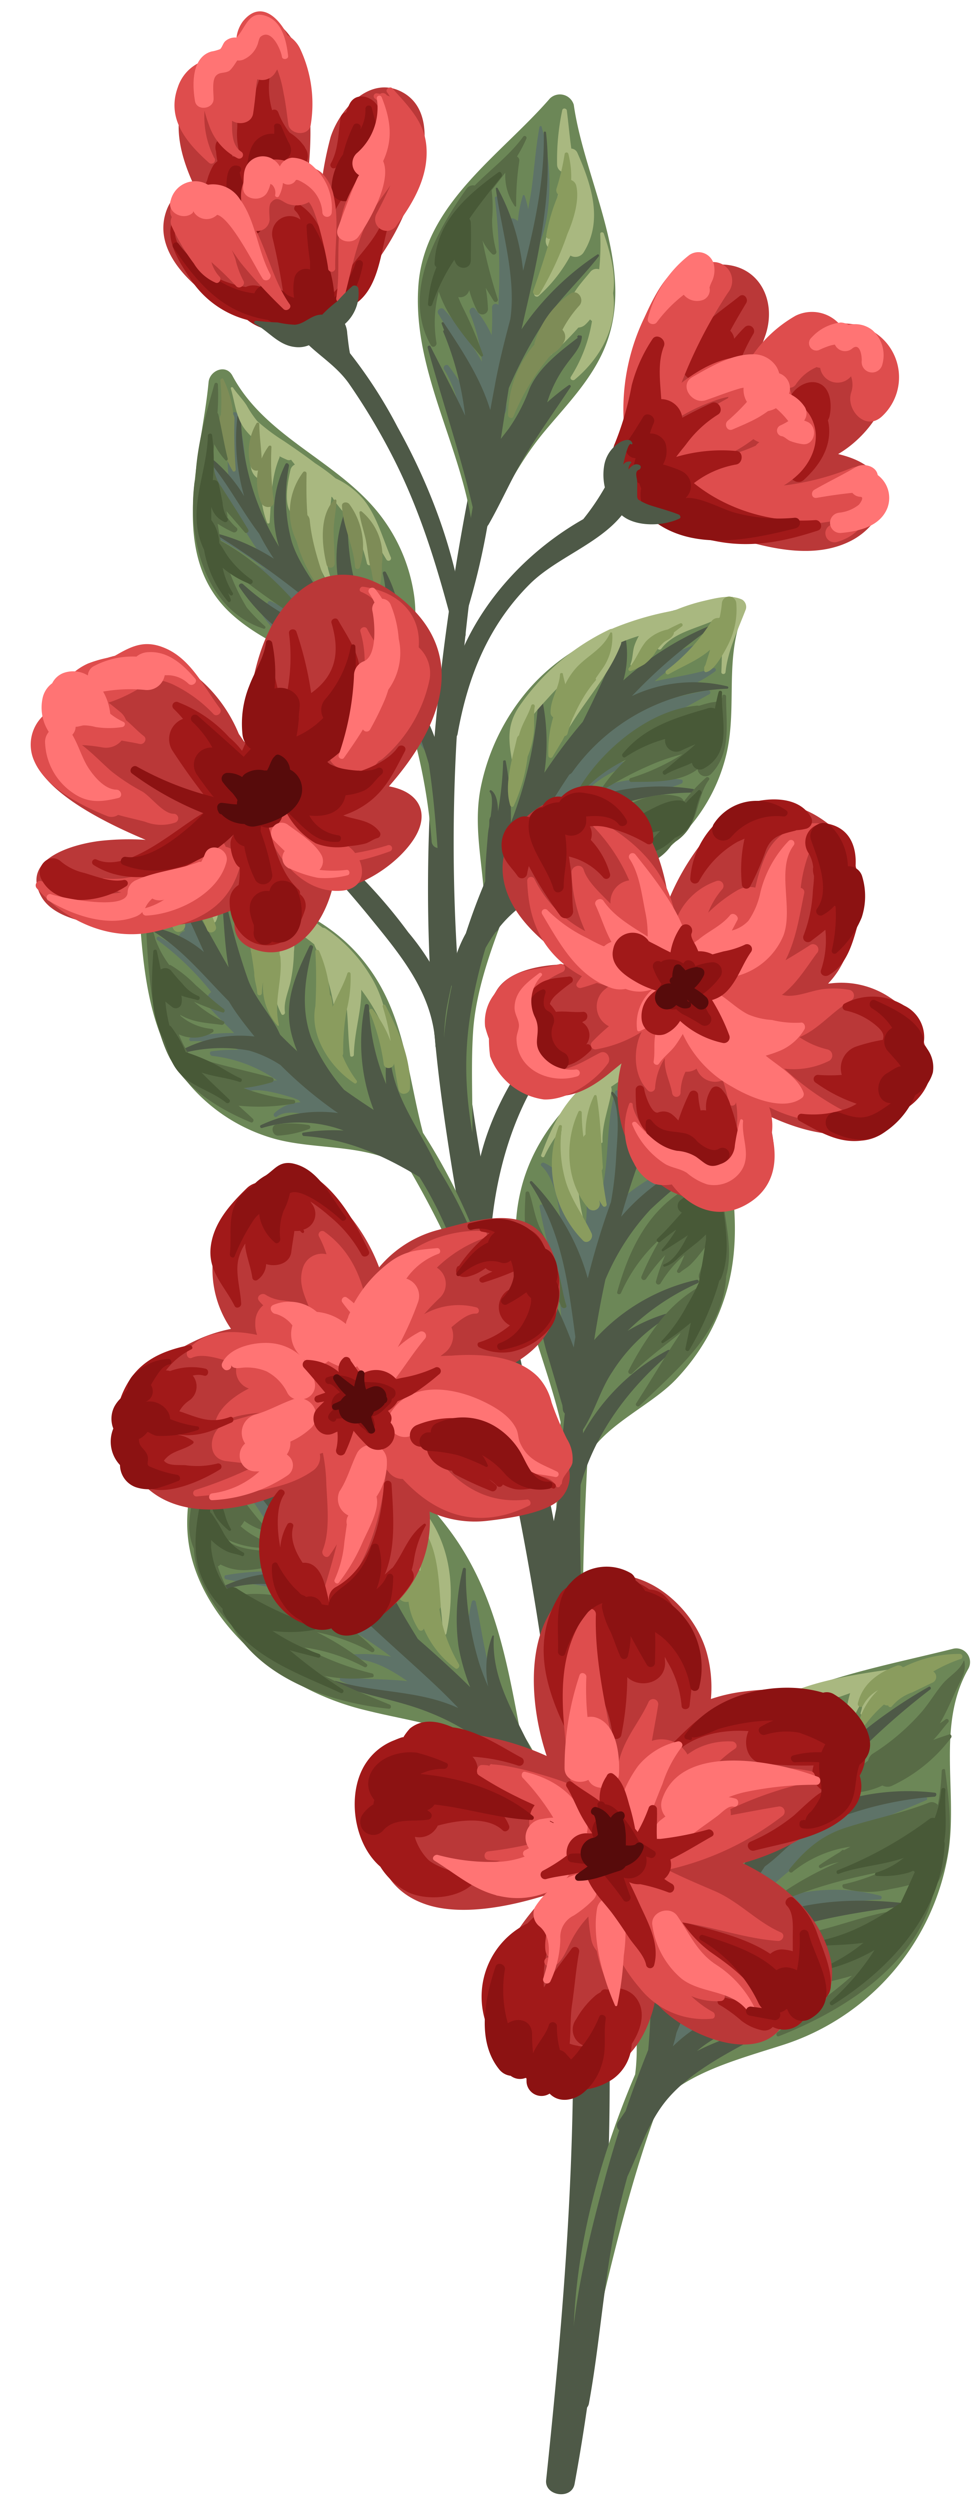 <svg xmlns="http://www.w3.org/2000/svg" viewBox="-3.87 -1.43 122.2 314.5"><title>Depositphotos_69162097_11</title><g data-name="Layer 2"><g data-name="Layer 4"><path d="M80.86 117.7c-6.54 3.29-13.22 7.16-17.74 13.06-4.12 5.32-8.38 14.46-6.8 21.24.25 1.07 1.67.7 1.78-.24.87-7.51 3.41-15.36 8.35-21.21 4.16-4.92 9.57-8.53 14.7-12.34a.29.29 0 0 0-.29-.51z" fill="#4e5947"/><path d="M53.63 128.1c0-2.13-.13-4.23-.21-6.36a.34.34 0 0 0-.68 0c0 .88-.08 1.75-.13 2.62a31.12 31.12 0 0 0-5.11-8.52 64 64 0 0 0-15.8-15.17c-.22-.14-.42.16-.27.35 3.63 4.29 7.5 8.37 11.06 12.72 4 4.93 8.14 9.72 8.44 16.35.06 1.21 2 1.64 2.24.3a11.59 11.59 0 0 0 .14-1.83.51.51 0 0 0 .32-.46z" fill="#4e5947"/><path d="M86.49 31.85c5.05-.21 7.44 4.38 6 8.8a22.75 22.75 0 0 1-1.26 3 23.57 23.57 0 0 1 4-3c3.87-2.19 10 .27 12 4.32 1.8 3.8-2.09 8.68-5.62 10.72 2.21.52 4.27 1.48 5.18 3.34 1.51 3.09-.85 6.18-3.56 7.57-3.5 1.8-7.58 1.42-11.28.55-4.13-1-20.76-5.26-17-12.46A29.35 29.35 0 0 1 77 41.16c1.71-4.09 4.49-9.1 9.49-9.31z" fill="#ba3838"/><path d="M89.18 35.84c.58-.47 1.19.32.85.87-.69 1.15-1.37 2.3-2 3.47a1.78 1.78 0 0 1 .5 1c.42-.49.86-1 1.33-1.45a.69.69 0 0 1 1.08.84A23 23 0 0 0 89 44.74a1.18 1.18 0 0 1-2 .26 2.13 2.13 0 0 1-.64.14l-.09.14a2.34 2.34 0 0 1-4.32-1.78c.89-3.28 4.76-5.65 7.23-7.66z" fill="#a11919"/><path d="M95.81 48.08c.79-1.08 2.37-1.89 3.64-1.16s1.37 2.73 1.08 4a1.88 1.88 0 0 1-.21.52 5.19 5.19 0 0 1 .15.9c.2 2.67-1.29 4.86-3.17 6.59-1 .91-2.53-.67-1.66-1.69a9.75 9.75 0 0 0 2.48-5.18 1.65 1.65 0 0 1-.79-1.14c0-.17-.06-.38-.09-.61a1.38 1.38 0 0 1-1.47-2.14z" fill="#a11919"/><path d="M77.23 38.51a26.54 26.54 0 0 0-2 17.39.65.65 0 0 0 1.29 0c.18-.69.37-1.37.56-2.05a1 1 0 0 0 .82-.19l.29-.21a.59.59 0 0 0 1.08 0l.4-1.06a23.25 23.25 0 0 1 7.14-3.66 9.51 9.51 0 0 1 1-.24l-.07.17c-2.38 1.29-4.69 2.85-7 4.31a1.88 1.88 0 0 0-.24 2.95 2.43 2.43 0 0 0-.49 4.82 31.43 31.43 0 0 0 3.95.75c4.35 1.71 8.79 3.3 13.54 3a21.84 21.84 0 0 0 4.5-.61 5.32 5.32 0 0 1-1.28.71 1.14 1.14 0 0 0 .85 2.12 6.06 6.06 0 0 0 4.34-6.71v-.24c0-.31-.06-.62-.11-.94a1.79 1.79 0 0 0-2.42-1.42 32.83 32.83 0 0 1-8.61 2.24 10.58 10.58 0 0 0 2-1.57c1.83-1.89 2.72-4.65 1.39-7.07a4.38 4.38 0 0 0-2.31-2 6.33 6.33 0 0 0-.37-1.65.94.94 0 0 0 .82-.44 6 6 0 0 1 2.61-2.16 1.82 1.82 0 0 0 .44.1 2.21 2.21 0 0 0 3.88 1.06 3.11 3.11 0 0 1 0 2.1c-.62 2.12 1.78 4.79 3.83 3a6.71 6.71 0 0 0-2.51-11.39 7.25 7.25 0 0 0-2.83-.34 4.67 4.67 0 0 0-5.45-1 16.52 16.52 0 0 0-5.66 5.31 6.74 6.74 0 0 0-1-.11c-2.67 0-5.33 1.43-7.71 3.25a59.74 59.74 0 0 1 5.85-11.35A2.36 2.36 0 0 0 85 31.72c-3.92-1.24-6.2 3.33-7.77 6.79zM88 55.81h-.33a17.49 17.49 0 0 0 3.27-2 3.57 3.57 0 0 0 .75.4 1.88 1.88 0 0 0-.46.43A22.85 22.85 0 0 1 88 55.81z" fill="#de4d4d"/><path d="M79.69 42.11c-.83 2.06-.48 4.45-.34 6.67A2.71 2.71 0 0 1 82 51.12c1.19-.66 2.43-1.27 3.67-1.86.85-.41 1.64.95.82 1.46a14.53 14.53 0 0 0-4 3.72c-.32.42-.82 1-1.26 1.61a20.24 20.24 0 0 1 7.51-.75c1 0 .94 1.59 0 1.71a12.12 12.12 0 0 0-5.28 2.34 20.64 20.64 0 0 0 3.85 2.44A22.33 22.33 0 0 0 98.7 64c.75-.08 1.11 1.07.34 1.32-4.12 1.34-8.09 2.17-12.44 1.4-3.94-.7-9.11-2.44-11.31-6A3.28 3.28 0 0 1 75 58a2.69 2.69 0 0 1-1.48-3.67 37.67 37.67 0 0 0 2.11-7.28 19.07 19.07 0 0 1 2.62-5.83c.52-.77 1.75.03 1.44.89z" fill="#a11919"/><path d="M78.4 51.79a10.27 10.27 0 0 0-.48 1.31 2.07 2.07 0 0 1 1.93 1.14 3.41 3.41 0 0 1-.28 2.76 17.67 17.67 0 0 1 2 .68 5.18 5.18 0 0 1 .56.28 2.06 2.06 0 0 1 .28 3.26c1.87-.19 4.7 1.48 6.3 1.87a21 21 0 0 0 7.36.62c.88-.11 1 1.12.17 1.32-5.5 1.39-12.62 2.91-17.68-.81A4.12 4.12 0 0 1 76.82 60a2.76 2.76 0 0 1-.22-.62 1.51 1.51 0 0 1-.88-1.6c.13-.52.25-1.06.4-1.57a3.28 3.28 0 0 1-.41-.07 1.36 1.36 0 0 1-.55-2.14c.71-1 1.31-2 1.92-3 .45-.73 1.68 0 1.32.79z" fill="#8c1212"/><path d="M83.27 46c2.24-1.26 4.81-2.82 7.46-2.86a3.45 3.45 0 0 1 3.1 1.54 3.17 3.17 0 0 1 .36.85 2 2 0 0 1 1.24 2.56 4.6 4.6 0 0 1 2 1.71 1.53 1.53 0 0 1-.1 1.67l.4.16c1.45.64.93 3.16-.74 2.79a6.76 6.76 0 0 1-1.48-.4c-.31-.15-.71-.55-1-.58a.71.71 0 0 1-.17-1.35 8.67 8.67 0 0 0 1-.54 11.41 11.41 0 0 0-1.55-1.63 3.53 3.53 0 0 1-1 .36 14 14 0 0 1-1.33.86c-1 .55-2.08 1-3.13 1.45-.68.31-1.13-.64-.61-1.09a26.65 26.65 0 0 0 2.41-2.37 3 3 0 0 1-.42-1.79l-.37.07c-1.47.42-2.92 1-4.37 1.5-1.76.61-3.45-1.91-1.7-2.91z" fill="#ff7474"/><path d="M98.62 60.18c1.73-1 3.51-1.84 5.21-2.85.95-.56 2.58-.15 2.76 1a3.59 3.59 0 0 1 1.22 4.14c-.92 2.32-3.56 2.93-5.78 3.14a1.28 1.28 0 0 1-.32-2.54 4.78 4.78 0 0 0 2.5-1c.22-.24.72-1 .19-1a1.36 1.36 0 0 1-1-.5c-1.5.15-3 .37-4.49.63-.67.11-.78-.75-.29-1.02z" fill="#ff7474"/><path d="M101.93 39.14a2.05 2.05 0 0 1 1 .31 3.47 3.47 0 0 1 3 .66 4.23 4.23 0 0 1 1.25 4.27 1.32 1.32 0 0 1-2.61-.34c.06-.62-.19-2.49-1.22-1.6a1.4 1.4 0 0 1-2.15-.52 4.28 4.28 0 0 0-.79.19 10.74 10.74 0 0 0-1.24.51.93.93 0 0 1-.9-1.59 5.84 5.84 0 0 1 3.66-1.89z" fill="#ff7474"/><path d="M82.88 30.65A2 2 0 0 1 86 32a3.32 3.32 0 0 1-.2 1.8q-.17.36-.32.74a.61.61 0 0 1-.06.19 1.36 1.36 0 0 1-.81 1.57 2.18 2.18 0 0 1-2.43-.65 17.55 17.55 0 0 0-3.39 3.46c-.36.48-1.27.16-1.13-.47a14.66 14.66 0 0 1 5.22-7.99z" fill="#ff7474"/><path d="M47.26 24.85c1.6-3.65 4.47-11.85-.38-14.62-4.12-2.36-8 2.06-9.14 5.57a43.35 43.35 0 0 0-1.28 7 2.27 2.27 0 0 0-.4-.59 2.88 2.88 0 0 0-1.14-2c.17-1.59.27-3.19.28-4.8 0-4.19-.27-10.62-3.72-13.54a2.35 2.35 0 0 0-2.68-.37A8.76 8.76 0 0 0 25 4.74c-.14 0-.27 0-.41.07-2.44.64-3.21 2.85-4.49 4.71-2.69 3.94-1.31 8.87.81 13.13-1.71-.25-3.2.36-3.93 2.7-1.8 5.78 5.12 10.78 9.38 12.92a19 19 0 0 0 6 1.79.52.52 0 0 0 .68.3l.27-.14a2.33 2.33 0 0 0 2.27-.57 2.75 2.75 0 0 0 1.5-1.65 31.26 31.26 0 0 0 10.18-13.15z" fill="#ba3838"/><path d="M43.81 12.21c-.56-1.45-2.87-2.27-3.71-.51-.16.33-.29.64-.42 1a.83.83 0 0 0-.7.73c-.28 1.9-.26 4-1.22 5.71a.41.41 0 0 0 .71.41c.53-.77 1-1.51 1.48-2.27-.24.76-.52 1.52-.76 2.2A35.21 35.21 0 0 0 37.86 25c0 .22.27.39.39.16 1.98-4.09 7.57-7.79 5.56-12.95z" fill="#a11919"/><path d="M44.87 27.39c.14-.51-.64-.87-.88-.37-1.29 2.66-3.89 4.69-5.05 7.38a6.84 6.84 0 0 1-1.23 1.34c-.07-4-.22-9-3.82-11.39-.45-.3-1 .4-.59.75a2.25 2.25 0 0 1 .64 1.1 2.23 2.23 0 0 0-3.51 2.29A81.17 81.17 0 0 1 32 37.06s-.06-.1-.1-.14A29 29 0 0 0 29.48 35a2.3 2.3 0 0 0-2.41-.33c-3.85-.51-9.88-4.1-8.84-8.08.07-.28-.33-.38-.43-.11-.93 2.41 1.06 5.32 2.35 7.26a12.2 12.2 0 0 0 7.11 5.08A6.61 6.61 0 0 0 30 40.08a2.05 2.05 0 0 0 2.3-1.36 2 2 0 0 0 2.7.82 4.43 4.43 0 0 0 2.78-.65 4.66 4.66 0 0 0 1.67-1.72 3.23 3.23 0 0 0 .17-.44 1.71 1.71 0 0 0 1.65-.25c2.51-2.1 2.8-6.15 3.6-9.09z" fill="#a11919"/><path d="M34.48 17.12h.05a6.43 6.43 0 0 0-1.95-1.87 9.17 9.17 0 0 1-1.43-2.54.52.52 0 0 0-.77-.27 10.23 10.23 0 0 1-.2-4.92c.16-.58-.68-.77-.89-.24A17 17 0 0 0 28 11.35v.41a5.47 5.47 0 0 0-.35-.9.48.48 0 0 0-.82 0 7.44 7.44 0 0 0-.83 3.65 9.17 9.17 0 0 0 .44 3.86l-.06.06a3 3 0 0 0-1-.18 5.8 5.8 0 0 0-1-1.92.64.64 0 0 0-1.06.28 1.58 1.58 0 0 0 0 1 11.75 11.75 0 0 0 .17 1.24 3.16 3.16 0 0 0-.46.44 7.31 7.31 0 0 0-.84 2 1.56 1.56 0 0 0 .22 1.8 2 2 0 0 0 2.25.45 2.09 2.09 0 0 0 .95-.8 1.44 1.44 0 0 0 .1-.14 1.73 1.73 0 0 0 2.65-1.32 3.4 3.4 0 0 0-.07-.65 4.65 4.65 0 0 1 .14-1.31 1.78 1.78 0 0 0 .58-.29 1.2 1.2 0 0 0 .52 0 5 5 0 0 0 1-.38 2.23 2.23 0 0 0 .43-.24l.25.32a3.81 3.81 0 0 0 1.17 1 1.71 1.71 0 0 0 2.1-2.61z" fill="#a11919"/><path d="M43.48 17.36c.63-1.85-.17-3.42-.56-5.23a.41.41 0 0 0-.8.1 5 5 0 0 1-.62 2.6v-.12c.2-.51-.64-.85-.88-.37A17.69 17.69 0 0 0 39.29 18a7.9 7.9 0 0 0-1.45 4.36c-.05 1.43 2.23 2.19 2.84.77.82-1.97 2.12-3.8 2.8-5.77z" fill="#8c1212"/><path d="M41.79 31.87a.46.46 0 0 0-.89-.24A11.65 11.65 0 0 1 38.22 36a15.35 15.35 0 0 0-.65-3.71 14.85 14.85 0 0 0-2.09-5.44c-.24-.32-.79-.2-.77.21a42.47 42.47 0 0 0 .44 4.42v1a1.49 1.49 0 0 0-2 1.26 6.8 6.8 0 0 0 0 2.3 6.49 6.49 0 0 1-.91-.39 4.52 4.52 0 0 0-1.89-1.18 1.74 1.74 0 0 0-2.21 1c-3.83-.38-7.33-3.33-9.57-6.28-.28-.37-.91.1-.65.49 3.22 4.73 6.33 8.26 11.95 9.14a7.31 7.31 0 0 0 5.94 1.1 1.71 1.71 0 0 0 1.25-1.67l.15-.09a.88.88 0 0 0 1.34.08 12.21 12.21 0 0 0 3.24-6.37z" fill="#8c1212"/><path d="M32.7 17.07a2 2 0 0 0-.28-.64c-.32-.65-.64-1.39-.89-2-.17-.43-1-.46-.9.12a4.16 4.16 0 0 1 0 .86 2.75 2.75 0 0 0-1.35.2c-1.81.8-1.82 2.63-2.16 4.28A1.42 1.42 0 0 0 29.69 21a9.47 9.47 0 0 0 .81-1.76l.21-.6a1.36 1.36 0 0 0 1.99-1.57z" fill="#8c1212"/><path d="M29.11 26.15c-.57-1-1.28-2-1.82-3.06a11 11 0 0 1-.6-1.52c-.1-.31-.21-.61-.3-.92l-.08-.31a.49.49 0 0 0 0-.11.44.44 0 0 0-.14-.77c-1.63-.55-1.6 2.29-1.49 3.16a7.3 7.3 0 0 0 2.7 5.24c1.04.79 2.29-.7 1.73-1.71z" fill="#8c1212"/><path d="M49.8 17.1c-.21-3.17-2.27-5.15-4.27-7.4-.31-.35-1 .11-.67.5.13.17.23.35.34.52a3.62 3.62 0 0 0-.35-.14c-.08-.06-.13-.14-.21-.2a.62.62 0 0 0-.67 0l-.34-.06a.37.37 0 0 0-.28.68 1.47 1.47 0 0 1 .26.24.57.57 0 0 0 .18.24 5.23 5.23 0 0 1 .51 2.85l-.08.08c-1.15 1.58-1.52 3.45-2.37 5.21-.75 1.55-1.68 3-2.28 4.63-1.42 3.84-.48 7.82-1.12 11.78-.1.6.77.86.93.25 1.2-4.44 1.74-8.57 4.46-12.41.46-.65 1-1.34 1.43-2-.52 1.18-1.12 2.37-1.73 3.54a1.46 1.46 0 0 0 2.52 1.48c2.14-2.89 3.99-6.13 3.74-9.79z" fill="#de4d4d"/><path d="M38.32 32.4c-.06-3 .48-6-.16-9a5.61 5.61 0 0 0-1.55-3.09 3.31 3.31 0 0 0-1.43-.72c-.59-.11-1.09.27-1.57.2-.16 0-1-.76-1.27-.88a4.32 4.32 0 0 0-4.73 1.16 5 5 0 0 0-.84 4.93 8.62 8.62 0 0 0-1.63-1.58c-2.4-1.74-7-2.18-7.57 1.55a1.33 1.33 0 0 0 .18.91 1.31 1.31 0 0 0 0 1.17 24.63 24.63 0 0 0 2.78 4.67 6 6 0 0 0 2.75 2.42c.43.17.8-.49.46-.78a4.52 4.52 0 0 1-1-1.81 39.49 39.49 0 0 1 3.1 3c.4.5 1.27-.14.91-.68a11.63 11.63 0 0 1-1-2.73c-.13-.37-.28-.74-.44-1.1.44.63.82 1.21 1.14 1.62a65 65 0 0 0 5.35 5.78c.38.39 1.12-.12.79-.59-1.86-2.6-2.72-6.2-4.2-9.23a1.53 1.53 0 0 0 1.67-1.4c0-.47-.18-1.76.18-2.17.85-1 1.41 0 2.3.23A3.22 3.22 0 0 0 35 24c1.07 1.15 2.4 7.64 2.43 8.43a.46.46 0 0 0 .89-.03z" fill="#de4d4d"/><path d="M35.24 14.25a16.31 16.31 0 0 0-1.33-9.53A3.87 3.87 0 0 0 32.31 3c-1.19-2.35-3.47-4.43-5.63-1.72a4.25 4.25 0 0 0-.81 2.64c0 .11 0 .21-.05.3a4 4 0 0 0-.42.1 3.9 3.9 0 0 0-1.94 1.61 5.24 5.24 0 0 0-4.95 3.61c-1.46 4 1.12 7 3.9 9.49a.46.46 0 0 0 .66-.64 11.41 11.41 0 0 1-1.2-5.89 17.2 17.2 0 0 0 .56 1.8A7.29 7.29 0 0 0 26 18.46a.47.47 0 0 0 .48-.81c-1.2-.82-1.15-2.5-1.15-3.89.91.6 2.48.31 2.66-.93.15-1 .26-2 .36-3 0-.43.08-.86.16-1.29a1.94 1.94 0 0 0 2.27-.84c.05-.08.14-.23.24-.4a15.24 15.24 0 0 1 .8 3c.28 1.31.41 2.64.61 4 .3 1.24 2.57 1.46 2.81-.05z" fill="#de4d4d"/><path d="M44.35 18.84c1.23-2.68 1-5.06-.17-8a.32.32 0 0 0-.62.16A7.55 7.55 0 0 1 41 17.87a1.75 1.75 0 0 0 .34 2.75c-.23-.11-2.48 6.12-2.68 6.64-.61 1.58 1.73 2.28 2.58 1.08 1.18-1.64 4.26-6.87 3.11-9.5z" fill="#ff7474"/><path d="M32.39 5.61c-.2-1.76-.68-4.12-2.51-4.92C27.46-.37 27.12 2 25.89 3.3a1.83 1.83 0 0 0-1.41.45c-.27.23-.41.81-.65 1a5.32 5.32 0 0 1-1.1.3c-2.51.74-2.41 4.2-2.06 6.23.23 1.33 2.39 1 2.34-.3 0-.66-.2-2.21.23-2.79s1-.37 1.62-.64c.35-.14.84-.94 1.13-1.38A1.44 1.44 0 0 0 26.9 6a3.25 3.25 0 0 0 1.6-1.72c.14-.28.21-.92.43-1.09 1.4-1.13 2.58 1.75 2.68 2.52.06.44.83.34.78-.1z" fill="#ff7474"/><path d="M37.88 25.27a7 7 0 0 0-2.23-5.67 4 4 0 0 0-2.76-1.19 1.92 1.92 0 0 0-1.54 1.1 2.65 2.65 0 0 0-.69-.78 2.37 2.37 0 0 0-3.11.18c-.92.91-.69 2-.82 3.1-.19 1.67 2.23 2.07 3 .81a3.87 3.87 0 0 0 .43-1.11 1.05 1.05 0 0 1 .24.13 1.39 1.39 0 0 1 .35 1.28c0 .26.37.35.48.13a4.59 4.59 0 0 0 .51-1.67 1.12 1.12 0 0 0 1.64-.38h.19a4.07 4.07 0 0 1 .74.37 5.51 5.51 0 0 1 1 .75 4.51 4.51 0 0 1 1.39 2.93.57.57 0 0 0 1.18.02z" fill="#ff7474"/><path d="M30.18 33.14c-1.65-3-1.84-6.8-3.88-9.54a4 4 0 0 0-4-1.79 3.16 3.16 0 0 0-4.67 1.91c-.59 1.62 1.64 2.66 2.76 1.62l.07-.2a1.9 1.9 0 0 0 3 .45c1.83.49 5 7 5.79 8.12a.58.58 0 0 0 .93-.57z" fill="#ff7474"/><path d="M68 202c-3-18.31-7.48-36.3-10.78-54.55a231.67 231.67 0 0 1-3.63-55.85c1.35-21.62 5.21-43 9.9-64.1a.25.25 0 0 0-.49-.1c-9.79 35.75-16.23 72-11.32 109.11 2.38 18 6.53 35.58 9.93 53.35A370.13 370.13 0 0 1 68.09 247c.72 21.32-1 42.38-3.23 63.57-.21 2 3.21 2.5 3.58.48C75 275.4 73.75 237.68 68 202z" fill="#4e5947"/><path d="M68.34 11.75a1.82 1.82 0 0 0-3-.8c-6.2 7.15-15.77 13.25-16.55 23.46-.8 10.42 5.13 19.78 6.69 29.84a19.91 19.91 0 0 0-.22 2.7.52.52 0 0 0 1 .26l.71-1.42c2.22-4.5 4.28-8.79 7.56-12.79 2.89-3.49 6.19-6.76 7.86-11.07 3.8-9.82-2.67-20.47-4.05-30.18z" fill="#6c8757"/><path d="M64.29 14.52c0-.12-.23-.13-.26 0-.48 2.57-.65 5.2-1 7.8-.12.85-.28 1.7-.43 2.56a12.5 12.5 0 0 0-.43-1.64.13.13 0 0 0-.26 0 15 15 0 0 0-.6 3.14 2.24 2.24 0 0 0-.38-.25.84.84 0 0 0-1 .2 29.59 29.59 0 0 0-1.15-2.95c-.08-.17-.39-.09-.37.1a79 79 0 0 1 .45 13.47.46.46 0 0 0-.81.29 33.25 33.25 0 0 1-.05 3.47 14.59 14.59 0 0 0-2.09-3.3c-.34-.39-.83.11-.66.51a22.69 22.69 0 0 1 1.54 6.15A38.27 38.27 0 0 0 52 37.49c-.34-.39-1 .12-.72.55a29 29 0 0 1 4.13 11.27 23.69 23.69 0 0 0-2.83-4.72c-.25-.33-.78.09-.57.44 2.46 4 2.38 8.59 3.36 13.09.27 1.24 2.35 1 2.24-.3-.08-.9-.22-1.8-.38-2.68a1.18 1.18 0 0 0 1.37-1 11.75 11.75 0 0 0 .26-3 1.24 1.24 0 0 0 1-1.21c0-.72-.07-1.45-.14-2.18a8.28 8.28 0 0 0 .28-3.92 16.24 16.24 0 0 0 .1-3.83 1 1 0 0 0 1-.85c.05-.36.08-.71.11-1.07a.66.66 0 0 0 1-.4 19.52 19.52 0 0 0-.07-5.47 1 1 0 0 0 1-1c0-.27 0-.55-.06-.83a.73.73 0 0 0 .66-.45c2.04-4.46 1.87-10.84.55-15.41z" fill="#5e7368"/><path d="M64.59 39.08c2-3 4.69-5.42 6.89-8.26.09-.12 0-.33-.18-.23A34.61 34.61 0 0 0 61.76 40c1.85-8.13 4-16.56 3.09-24.74 0-.18-.3-.19-.29 0 .12 5.83-1.12 11.63-2.6 17.38a27.65 27.65 0 0 0-3.2-10.4c-.06-.1-.25-.06-.23.06.68 5.13 2.61 11.15 1.82 16.44-.77 2.89-1.5 5.78-2 8.64-.18.92-.35 1.86-.52 2.78-1.16-3.85-3.38-7.29-5.86-11-.08-.12-.31-.05-.26.11s.21.56.31.84a.15.15 0 0 0-.1.21 39.06 39.06 0 0 1 2.75 10.54c-1.4-3-3-6-4.36-8.71-.1-.21-.42-.06-.36.15 1.83 6.72 4.09 13.3 5.67 20.08-.8 4.7-1.54 9.42-2.14 14.09-.08.64.9.71 1.08.15a89.2 89.2 0 0 0 2.91-11.89 1 1 0 0 0 .15-.18c1.68-2.94 3-6.06 4.77-8.94s3.71-5.57 5.55-8.36c.09-.14-.09-.33-.23-.23a28.94 28.94 0 0 0-2.72 2.17 15.93 15.93 0 0 1 2.43-4.79c.76-1.07 1.85-2.11 1.94-3.47a.16.16 0 0 0-.11-.15l-.25-.02a.1.1 0 0 0-.1 0l-.11.13c-.06.06 0 .19.1.13-2.22 1.71-5 3.8-6.13 6.47a22.16 22.16 0 0 1-2.6 5l-1 1.29c.33-2.13.66-4.26 1-6.39a56.05 56.05 0 0 1 4.43-8.31z" fill="#4e5947"/><path d="M68.8 17.81a.9.9 0 0 0-.77-.55c-.22-1.58-.36-3.17-.56-4.75 0-.3-.49-.43-.58-.08a30.11 30.11 0 0 0-.65 6.84 1 1 0 0 0 1 1c-.18.54-.35 1.08-.52 1.62a1 1 0 0 0-.12.28l-.13.54-.18.6a.34.34 0 0 0 0 .18 48.64 48.64 0 0 1-1.43 5 1.25 1.25 0 0 0 1 1.61c-.14.29-.26.55-.35.75a74.9 74.9 0 0 1-2.12 4.54.34.34 0 0 0 .53.41 18.66 18.66 0 0 0 4-5.08 1.23 1.23 0 0 0 1.64-.37c2.51-3.98 1.01-8.53-.76-12.54z" fill="#a9b880"/><path d="M73.29 35.45c.38-2.47-.37-5.11-1.17-7.5-.08-.23-.46-.21-.45.06a30.58 30.58 0 0 1-.13 4.44 1 1 0 0 0-1.13.34c-1.54 1.87-3.12 3.42-2.8 6-1.21 1.78-2.59 3.46-3.94 5.1a.33.33 0 0 0 .47.47 40.84 40.84 0 0 0 4.78-4.58 1.43 1.43 0 0 0 .81-.32 5.58 5.58 0 0 0 .66-.71 1.1 1.1 0 0 0 .24.21 18.6 18.6 0 0 1-2.65 7c-.2.31.23.57.47.37 3.23-2.68 5.43-6.63 4.84-10.88z" fill="#a9b880"/><path d="M68.64 21.89a1 1 0 0 0-.63-.67 11.5 11.5 0 0 0-.35-3.28.24.24 0 0 0-.47 0 28.52 28.52 0 0 1-1 4.28.74.74 0 0 0 .21.84 23 23 0 0 0-1.53 5.12.38.38 0 0 0 .49.42c-.65 2.21-1.36 4.4-2.12 6.55-.18.49.57.77.82.35a39.71 39.71 0 0 0 3.48-7.5c.75-1.72 1.56-4.28 1.1-6.11z" fill="#8a9c5e"/><path d="M67.92 35.51a11.47 11.47 0 0 0-4.53 6.23 1.23 1.23 0 0 0 0 .16 13.9 13.9 0 0 0-3.32 8.89c0 .33.51.53.67.18a28.18 28.18 0 0 1 4.81-7.84 3.56 3.56 0 0 0 1.55-1.56 1.28 1.28 0 0 0-.19-1.51A14.39 14.39 0 0 1 69.05 37c.68-.77-.21-2.12-1.13-1.49z" fill="#7e8c57"/><path d="M62 15.73c-1.7 2.35-4.1 4.12-6.13 6.18a1 1 0 0 0-1 .36C51 27.76 46.67 35.47 50.35 42c.23.41.78.11.71-.3a15.3 15.3 0 0 1 .29-6.45c1 3 3.12 5.58 5.29 8.13a.17.17 0 0 0 .28-.16 51.2 51.2 0 0 0-2.56-6c-.22-.44-.4-.87-.56-1.28a1.17 1.17 0 0 0 1.38-.87 13.36 13.36 0 0 0 1.07 2.73.7.7 0 0 0 1.29-.34 20 20 0 0 0-.28-2.68c.33.56.67 1.1 1 1.64a.28.28 0 0 0 .51-.22 64.42 64.42 0 0 1-1.92-7.38 5.93 5.93 0 0 0 1.21 1.7.33.33 0 0 0 .54-.31 15.26 15.26 0 0 1-.54-4.05 17.49 17.49 0 0 0-.06-3.65c.58-.75 1.16-1.48 1.72-2.21a6.81 6.81 0 0 0 1.19 4.2.1.1 0 0 0 .18 0 35.06 35.06 0 0 1 .39-5.65.56.56 0 0 0-.29-.59A16.88 16.88 0 0 0 62.38 16a.24.24 0 0 0-.38-.27z" fill="#586b46"/><path d="M58.82 20.27c-3.93 2.86-7.78 6.2-8 11.41a.52.52 0 0 0 .24.49A14.28 14.28 0 0 0 50 36.84c0 .31.41.33.51.07a24.53 24.53 0 0 1 2.81-5.68c0 .11.07.22.12.33.4 1 1.94.94 1.94-.26 0-1.58.06-3.16 0-4.73a.9.9 0 0 0-.18-.48c1.26-1.84 2.68-3.59 4.07-5.34.11-.25-.14-.75-.45-.48z" fill="#485937"/><path d="M48 84.49c-.12-3.67.77-7.38.24-11.05a21.52 21.52 0 0 0-4.7-10.61c-5.37-6.48-14.08-9.37-18.16-17-.81-1.52-2.86-.66-3 .81-.9 9.58-5.33 21.83 3 29.28 7.05 6.31 18.5 7.06 23 16a71.53 71.53 0 0 1 2.07 12.45.88.88 0 0 0 1.77 0A45.1 45.1 0 0 0 48 84.49z" fill="#6c8757"/><path d="M51.6 94.1a22.27 22.27 0 0 0-4.93-8 1 1 0 0 0-.11-.82 10.59 10.59 0 0 0-4-3.7c.59-.58.52-1.91-.47-2.1-.48-.09-1-.21-1.42-.35a1.1 1.1 0 0 0-.11-1.36A59.79 59.79 0 0 0 33.9 72a1.19 1.19 0 0 0-.35-1.76c-.8-.51-1.59-1-2.38-1.38a.81.81 0 0 0 0-.6 23.5 23.5 0 0 0-2.8-5.13 1 1 0 0 0 .06-.7 41.29 41.29 0 0 1-1.49-6.59 32.28 32.28 0 0 0-.94-5.19.35.35 0 0 0-.68.09c.08 2.31-.68 4.51-.5 6.84 0 .53.11 1 .2 1.56a54.61 54.61 0 0 0-2.69-2.57c-.2-.18-.53.05-.38.29 2.21 3.51 4.12 7.27 6.47 10.72C27 67 25.51 66.5 23.92 66a.24.24 0 0 0-.18.43 41.16 41.16 0 0 1 5.78 3.75v.07c-.93-.55-1.87-1.08-2.79-1.66a.31.31 0 0 0-.37.49c1.8 1.65 3.32 3.59 5.14 5.23.48.43 1 .85 1.44 1.27-.9-.48-1.8-.94-2.7-1.36a.3.3 0 0 0-.3.52c1.65 1.14 3.23 2.53 4.88 3.78a16.58 16.58 0 0 1-5.27-3c-.23-.21-.67.07-.46.36a15.72 15.72 0 0 0 6.22 5.32 21.15 21.15 0 0 0 2.24.82 63.18 63.18 0 0 1 6.17 4.29 35.57 35.57 0 0 1 6.84 8.2c.31.55 1.31.24 1.04-.41z" fill="#5e7368"/><path d="M53.06 100.93v-.29a21.9 21.9 0 0 0-1.28-7.13 1 1 0 0 0-.34-.45A34.25 34.25 0 0 0 49 87.28a.65.65 0 0 0 0-.07 42.76 42.76 0 0 1-2.44-10 15.91 15.91 0 0 0-1.85-6.62.21.21 0 0 0-.39.16 14.72 14.72 0 0 1 .16 5.84 14.76 14.76 0 0 0-.4-1.59.29.29 0 0 0-.56.08c0 .45 0 .91-.07 1.37-.4-1.5-.89-3-1.31-4.46a1.11 1.11 0 0 0-1.49-.71 30.54 30.54 0 0 1-.73-8.1c0-.28-.37-.3-.46-.06A17 17 0 0 0 39 73a15.6 15.6 0 0 0 .52 3.17c-1-.84-1.92-1.67-2.85-2.54a.62.62 0 0 0 0-.08c-1.39-2.19-3.05-4.37-3.83-6.86a21 21 0 0 1-.34-9.53c0-.26-.32-.47-.46-.19a14 14 0 0 0-.79 10.38A32.37 32.37 0 0 1 26.45 51a.23.23 0 0 0-.45 0 25.71 25.71 0 0 0 .86 10 18 18 0 0 0-4.13-4.79.24.24 0 0 0-.34.34c2.43 2.85 4.09 6.18 6.35 9.15a31 31 0 0 0 1.86 3.16 25.25 25.25 0 0 0-6.78-3.07.16.16 0 0 0-.12.28 117.4 117.4 0 0 1 11 7.85q.54.57 1.11 1.12c1.73 1.69 3.56 3.28 5.31 4.95-5.36-2-10.13-4-14.41-7.94-.23-.22-.67.07-.46.36a23.93 23.93 0 0 0 7.67 7.23 43.05 43.05 0 0 0 6.05 2.49c-.62-.11-1.24-.2-1.85-.26-.21 0-.31.33-.11.41a27.91 27.91 0 0 1 10.08 6.77 45.76 45.76 0 0 1 2 5.61c.84 5.45 1.11 11 1.54 16.48a.3.3 0 0 0 .6 0 84.37 84.37 0 0 0 .81-10 .45.45 0 0 0 .02-.21z" fill="#4e5947"/><path d="M45.3 68.64c-1-2.34-1.78-5.22-3.41-7.22a10.3 10.3 0 0 0-3.53-2.68 23.78 23.78 0 0 0-2.58-1.9c-1.3-1-2.6-1.89-3.94-2.8a24.81 24.81 0 0 1-3.33-2.49 12.8 12.8 0 0 1-1.35-2c-.51-.78-1.18-1.44-1.7-2.21-.09-.14-.34-.06-.28.12.53 1.76.64 3.7 1.84 5.2a8.74 8.74 0 0 0 1 1.06c-.28 1.58-.93 4.05.52 5a1 1 0 0 0 .47.14 12.38 12.38 0 0 0 .72 5.44.17.17 0 0 0 .33 0c.22-2.8.14-5.55 1.25-8.19a.81.81 0 0 0 0-.14c.31.16.62.3.92.43a.6.6 0 0 0 .53 0c.15.21.32.41.48.61a1 1 0 0 0-.57.74c-.32 1.46-1.13 5.13.79 5.9a1.64 1.64 0 0 0 .85.11 13.56 13.56 0 0 0 .8 3.17.3.3 0 0 0 .45.12 12.39 12.39 0 0 0 1.83 4.77c.15.24.59.09.48-.2a13.88 13.88 0 0 1-.7-6.69c.19-1.34.58-2.58.67-3.87l.12.07c.67 1.19 1.69 2.08 2.41 3.23a19.63 19.63 0 0 1 1.94 5.09.31.31 0 0 0 .61-.08 30 30 0 0 0-.16-3.68c.71 1.08 1.35 2.2 2 3.27a.28.28 0 0 0 .54-.32z" fill="#a9b880"/><path d="M41.63 62.9a.18.18 0 0 0-.27.15c.14 1.12.52 2.18.77 3.28s.33 2.54.66 3.77a.64.64 0 0 0 .07.16c.15 1 .35 1.9.58 2.79a.18.18 0 0 0 .34 0 12.78 12.78 0 0 0 .41-3.5 7.33 7.33 0 0 0-2.56-6.65z" fill="#7e8c57"/><path d="M40.1 62c-.27-.36-1-.3-.93.25.13 2.6 1.46 5 1.64 7.59a.31.31 0 0 0 .61.08A8.94 8.94 0 0 0 40.1 62z" fill="#7e8c57"/><path d="M35.11 64a1 1 0 0 0-.29-.62c-.14-1.73-.14-3.44-.11-5.27a.25.25 0 0 0-.41-.17 8.33 8.33 0 0 0-.85 8.69 17.76 17.76 0 0 0 3.9 7.16c.13.16.39 0 .33-.19-1.07-3.17-2.25-6.24-2.57-9.6z" fill="#7e8c57"/><path d="M38.47 61.57a.16.16 0 0 0-.28-.11c-1.92 2-1.56 5.74-.94 8.2a.52.52 0 0 0 1-.14c0-1.36-.12-2.7-.13-4.06s.31-2.59.35-3.89z" fill="#7e8c57"/><path d="M30.29 54.81c0-.21-.25-.24-.36-.1a7.78 7.78 0 0 0-.87 1.54c-.07-1.43-.28-2.87-.3-4.31a.19.19 0 0 0-.36-.1 7 7 0 0 0-.7 5.45.74.74 0 0 0 .9.46 7.19 7.19 0 0 0 .4 4.06c.3.75 1.7.77 1.58-.21a37.49 37.49 0 0 1-.29-6.79z" fill="#7e8c57"/><path d="M25.64 51.2a1 1 0 0 0-.15-.49 13.06 13.06 0 0 0-1.25-4.44c-.11-.23-.4 0-.38.16a26.88 26.88 0 0 1 .07 4.32 1 1 0 0 0-.17.46 11.68 11.68 0 0 0 1.64 6.58c.12.23.42.06.39-.16a60.47 60.47 0 0 1-.15-6.43z" fill="#7e8c57"/><path d="M35.55 77.06c-3.17-4-7.07-8-11.64-10.45-.16-.71-.28-1.43-.39-2.16a13.56 13.56 0 0 0 1.92 1.06c.34.18.78-.3.44-.57a6.15 6.15 0 0 1-1.14-1.3.48.48 0 0 0 0-.27l-.11-.5c.78.88 1.54 1.77 2.3 2.66.21.25.6-.07.44-.34-1.1-1.83-2.25-3.61-3.4-5.41a4.69 4.69 0 0 1-.93-2.57.59.59 0 0 0-.2-.44c.08-.77.17-1.54.26-2.32a9.43 9.43 0 0 0 1.38 2c.13.14.35 0 .31-.18-.46-1.82-.75-3.68-1.17-5.51a.65.65 0 0 0-.12-.25 30.06 30.06 0 0 0 .05-3.57.22.22 0 0 0-.43-.06c-1.1 3.83-2.27 7.95-2.39 12a1.1 1.1 0 0 0-.12.38c-.91 6.92 1.26 16 8.71 18.4a.18.18 0 0 0 .17-.3 21.2 21.2 0 0 1-2.3-2.36 25.4 25.4 0 0 1-2.35-5 107.27 107.27 0 0 0 10.45 7.4c.22.14.4-.16.26-.34z" fill="#586b46"/><path d="M27.78 71.48A12.78 12.78 0 0 1 25.14 69c-.53-.62-.92-1.45-1.42-2.12a5 5 0 0 0-1-2.89v-1.67a3 3 0 0 0 1.69 1.93.32.32 0 0 0 .31-.53 4.29 4.29 0 0 1-.58-1.95c-.16-.78-.3-1.56-.49-2.33a.6.6 0 0 0-.74-.46 24.74 24.74 0 0 0-.09-5.67c-.05-.31-.53-.22-.53.07-.11 4.9-2.81 9.6-.48 14.34a13.78 13.78 0 0 0 3 6.52c.18.22.45-.06.36-.28s-.22-.53-.33-.8l.22.24a.22.22 0 0 0 .35-.27A9.66 9.66 0 0 1 24.15 70a12.27 12.27 0 0 0 3.34 2 .29.29 0 0 0 .29-.52z" fill="#485937"/><path d="M87.72 73.67c-9.35 2.28-19 4.29-25.43 12.06a27.13 27.13 0 0 0-5.57 11.48c-1 4.47-.11 8.67.25 13a71.6 71.6 0 0 0-4.65 15.32c-1 6.67.46 14.25 1.93 20.75a.55.55 0 0 0 1.09 0c.55-6-.06-12 .33-17.94.3-4.62 1.9-9.37 3.61-13.89 3.16-3.36 9.27-3.77 13.55-5.13a21.69 21.69 0 0 0 9.7-6.29 22 22 0 0 0 5.09-9.9c1.24-5.73-.26-11.62 1.94-17.18a1.68 1.68 0 0 0-1.84-2.28z" fill="#6c8757"/><path d="M85.36 85.92a.27.27 0 0 0-.21-.5c-7 1.31-15.76 4-19.18 10.92a1.35 1.35 0 0 0 .09 1.38 10.33 10.33 0 0 0-3.58 5.08l-.15.14a1.41 1.41 0 0 0 1.25 2.36 9.89 9.89 0 0 0-3.72 4.82c-.51 1.61 1.66 2.26 2.54 1.07 2.69-3.63 5.72-6.66 10.38-7.57.36-.07.26-.61-.08-.62a17.35 17.35 0 0 0-6.07.67 53.82 53.82 0 0 1 6-3.25c3-1.31 6.16-2.12 9.23-3.26.22-.08.29-.48 0-.52a23.39 23.39 0 0 0-12.17 1.65 13.65 13.65 0 0 1 5.93-3.53c.24-.07.2-.47-.06-.45a21.24 21.24 0 0 0-4.82 1 30.27 30.27 0 0 1 4.78-3.85c3.15-2.02 6.56-3.69 9.84-5.54z" fill="#5e7368"/><path d="M85.93 82.62c-2.41.77-5 1.12-7.43 1.67.27-.23.53-.47.81-.69 1.68-1.3 3.36-2.71 5.15-3.84a.22.22 0 0 0-.22-.38c-3.73 1.63-8.66 2.88-10.86 6.68a11.9 11.9 0 0 0-2.44 1.74c-1 .93.33 2.74 1.49 1.93 4.23-3 9.52-3.63 13.69-6.7.19-.12.08-.49-.19-.41z" fill="#5e7368"/><path d="M87.66 84.91a18.08 18.08 0 0 0-12 1.22 63.5 63.5 0 0 1 10.21-8.74c.11-.07 0-.28-.1-.23a37.88 37.88 0 0 0-11.19 7 11.89 11.89 0 0 0 .23-5.62c0-.19-.28-.14-.34 0-1.55 3.68-3.23 7.27-5 10.83a67.47 67.47 0 0 0-4.83 6.41 26.34 26.34 0 0 0-.39-9.72c0-.19-.32-.14-.33 0a52.56 52.56 0 0 1-3.49 16 38.43 38.43 0 0 0-.65-7.72c0-.19-.33-.14-.33 0a42.39 42.39 0 0 1-.65 6.32c0-1-.17-2.21-.85-2.67-.14-.09-.27.11-.17.22.39.45.28 1.81.1 3.08a1.21 1.21 0 0 0-.17.55c0 .29 0 .59-.06.88s-.1.65-.12.84c-.15 1.91-.34 3.83-.33 5.74a.65.65 0 0 0 0 .13c-.89 2.09-1.71 4.28-2.44 6.54a15.87 15.87 0 0 0-1.92 6.06.82.82 0 0 0 .15.58c-1.84 8.73-1.8 17.87 2 25.7.54 1.12 2.26.32 2-.83-1.81-7-2.8-13.45-1.76-20.65a61 61 0 0 1 2-9 20.64 20.64 0 0 1 1.27-2 1 1 0 0 0 .37-.41c0-.08.08-.14.12-.22a15.25 15.25 0 0 1 3.42-3.12c3.56-2.39 7.74-3.73 11.73-5.21.24-.09.23-.51-.06-.48a42.08 42.08 0 0 0-8.61 1.68 12.56 12.56 0 0 1 2.74-1.88c.26-.12.07-.51-.19-.44a22.86 22.86 0 0 0-6.08 2.4 23.3 23.3 0 0 1 5.69-5.24 29.09 29.09 0 0 1 15.65-4.63c.26 0 .33-.42.06-.46A27.3 27.3 0 0 0 64 102.14C65.2 100 66.45 98 67.79 96a.87.87 0 0 0 .36-.29 25.09 25.09 0 0 1 19.47-10.5.13.13 0 0 0 .04-.3z" fill="#4e5947"/><path d="M89.53 74c-1.46-.69-3.27-.2-4.78.15A22.83 22.83 0 0 0 81 75.37a37.27 37.27 0 0 0-7.64 2.21l-.2.09a1 1 0 0 0-.27.06A28.71 28.71 0 0 0 61.78 87c-2.41 3.23-1.4 5.59-.88 9.32 0 .27.48.2.48-.06a19.73 19.73 0 0 1 .33-4.89c.51-2 2.18-3.64 3.53-5.14.6-.67 1.23-1.3 1.87-1.91-.13.32-.25.64-.39 1a11.22 11.22 0 0 0-.94 4.68c0 .25.4.32.45.06a11.21 11.21 0 0 1 2-4.12c-.66 1.91-1.19 3.87-1.81 5.69-.08.24.3.41.42.18 2.05-4.24 5.71-7.75 7.42-12.16a1 1 0 0 0 .06-.3c.66-.27 1.33-.51 2-.72l.21-.06a6.94 6.94 0 0 0-.56 1.23c-.24.73-.19 1.57-.47 2.28-.13.33.4.47.52.14a10 10 0 0 1 2-2.71A11.56 11.56 0 0 1 80 78.18 8 8 0 0 0 78.91 80c-.11.27.29.39.44.19 1.83-2.48 5.74-2.68 8.14-4.42a1.12 1.12 0 0 0 .08-.09c-.67 2.49-.53 4.79-.66 7.43 0 .34.5.33.53 0 .26-2.64 1.62-5.44 2.56-7.91a1.08 1.08 0 0 0-.47-1.2z" fill="#a9b880"/><path d="M73.18 78.26c0-.13-.2-.2-.26-.07-1 2.21-3.12 2.92-4.56 4.73a8.88 8.88 0 0 0-1.09 1.73c-.1-.43-.22-.85-.3-1.28 0-.21-.35-.15-.36 0-.08 1.71-1.22 3.13-1.19 4.84a.68.68 0 0 0 .33.59 15.08 15.08 0 0 0-.61 4.84.29.29 0 0 0 .53.14c.5-.86 1.06-1.71 1.51-2.6a.49.49 0 0 0 .39-.38 15.1 15.1 0 0 1 .68-2 .78.78 0 0 0 .05-.07A22 22 0 0 1 69.74 86a17.09 17.09 0 0 1 1.35-1.83.2.2 0 0 0 0-.25l.69-1a6.87 6.87 0 0 0 1.4-4.66z" fill="#8a9c5e"/><path d="M63.43 87.43a.23.23 0 0 0-.44-.12c-.33 1.1-1 2.08-1.37 3.18-.07.2-.12.39-.18.59a.65.65 0 0 0-.26.39c-.58 2.58-1.65 5.81-.83 8.43.06.18.34.25.43.06a21.14 21.14 0 0 0 1.75-6.21 10.81 10.81 0 0 0 .75-2.8c.16-1.17-.03-2.37.15-3.52z" fill="#8a9c5e"/><path d="M81.71 77q-.79.36-1.55.76a5.3 5.3 0 0 0-2.71 1.47c-.85 1-1.29 2.37-2.16 3.35a.24.24 0 0 0 .29.38 11.26 11.26 0 0 0 1.66-.83 6.27 6.27 0 0 0 1.27-1.33 6 6 0 0 1 1.2-1.46c.46-.31.88-.42 1.16-.93a.47.47 0 0 0 .06-.27c.33-.26.66-.51 1-.76a.21.21 0 0 0-.22-.38z" fill="#8a9c5e"/><path d="M88.79 74.43a.91.91 0 0 0-1.81 0 13.15 13.15 0 0 1-.3 1.9 1 1 0 0 0-1 .38 23.46 23.46 0 0 1-5.68 6.2.28.28 0 0 0 .28.48c1.72-1 3.76-1.77 5.22-3.09l-.24.79q-.18.56-.35 1.13c-.16.23-.2.4-.13.53a.18.18 0 0 0 0 .22v.06a.2.2 0 0 0 .22.09c1.05-.19 2.25-2.46 2.69-3.31a9.74 9.74 0 0 0 1.1-5.38z" fill="#8a9c5e"/><path d="M87.51 86.19c0-.26-.43-.34-.48-.06 0 .1 0 .21-.06.31a.14.14 0 0 0-.18.07c-.18.39-.82.36-1.17.43a15.05 15.05 0 0 0-1.51.42 1.14 1.14 0 0 0-.44 0c-5.93.56-11.91 5.65-14.79 10.6-.15.26.22.57.43.33a18.27 18.27 0 0 1 5.61-4.15 21.58 21.58 0 0 0-2.84 3.26c-.14.19.13.44.32.32a43.49 43.49 0 0 1 6.46-3.27 25.8 25.8 0 0 1 3.14-1 27.27 27.27 0 0 1-6.5 3 .25.25 0 0 0 .07.49c2.79-.06 6 .15 8.35-1.6a1 1 0 0 0 1.72.57c2.59-2.71 1.84-6.34 1.87-9.72z" fill="#586b46"/><path d="M85 96.38a21.58 21.58 0 0 0-2.79 3 1.08 1.08 0 0 0-.72-.61c-4.5-1.2-9.24 2.82-12.63 5.22-.21.15-.09.56.19.46l1.34-.46a5.3 5.3 0 0 0-1.16 2.19c0 .19.18.4.36.27 1.78-1.22 4-1.56 6.15-2a8.31 8.31 0 0 1-1.86 1.16c-.29.12-.08.58.21.5.6-.17 1.21-.18 1.81-.32-1.74 1.21-3.65 2.21-5.38 3.21a.24.24 0 0 0 .18.43c3.22-1 8.17-1.57 10.07-4.76a5.81 5.81 0 0 0 2.61-2.94c.67-1.6.93-3.7 2-5.09.11-.2-.21-.42-.38-.26z" fill="#586b46"/><path d="M87 85.68a.22.22 0 0 0-.43-.06c-.18.66-.33 1.37-.47 2.09a1.29 1.29 0 0 0-1 0c-4.05 1.18-7.81 2.29-10.6 5.66-.19.23.06.63.34.44a17.55 17.55 0 0 1 5-2.28 1.41 1.41 0 0 0 2 1.47c.6-.29 1.21-.55 1.82-.81-.44.42-.91.82-1.38 1.18-.89.7-1.73 1.5-2.64 2.16-.27.2 0 .64.27.46 1-.6 2.23-.93 3.31-1.46a1 1 0 0 0 1.43.75c3.8-2.06 2.16-6.28 2.35-9.6z" fill="#485937"/><path d="M84 98c-.51.54-1.06 1-1.55 1.58a1.11 1.11 0 0 0-.63-.31c-1.47-.16-3.15.79-4.44 1.46a39.06 39.06 0 0 0-4.43 3c-.29.2 0 .68.28.48a17.64 17.64 0 0 1 4.77-1.83 17 17 0 0 0-1.66 1.17c-.2.16.06.47.27.35a8.31 8.31 0 0 1 2.6-.8 45.53 45.53 0 0 0-3.26 3.79c-.17.23.21.45.38.22.81-1.07 2.49-1.37 3.54-2.14a9.52 9.52 0 0 0 1.2-1 4.05 4.05 0 0 0 2-1.76c.63-1.22.72-2.64 1.35-3.86.04-.26-.24-.51-.42-.35z" fill="#485937"/><path d="M49.36 141.07c-1.89-7.14-2.29-14.76-7-21-6.93-9.25-17.86-9-26.89-14.78a1.55 1.55 0 0 0-2.32 1.33c1 9.78.25 21.37 7.42 29.06a21.86 21.86 0 0 0 10.12 6.15c5.64 1.55 12.57.43 17.2 4.24a117 117 0 0 1 11.21 26.35c.22.74 1.5.64 1.41-.19a73.11 73.11 0 0 0-11.15-31.16z" fill="#6c8757"/><path d="M42 139.1a12.53 12.53 0 0 0-2.81-1.23 6.33 6.33 0 0 0-3-2.55 7 7 0 0 0-2.19-2.47 1.19 1.19 0 0 0-.35-1 10.79 10.79 0 0 0-4.45-2.72 1.32 1.32 0 0 0-.17-.3c-.25-.32-.51-.63-.78-.94a1.15 1.15 0 0 0 .07-1.45 32.24 32.24 0 0 0-5.66-5.71.75.75 0 0 0 .21-1.09l-.22-.31a.89.89 0 0 0 0-.66 23.39 23.39 0 0 0-6-9.7.24.24 0 0 0-.37.29c1.13 2.15 2.23 4.24 3.12 6.44a1 1 0 0 0-.65 1.55c.31.47.63.91 1 1.34-1.14-.75-2.33-1.47-3.58-2.18a.24.24 0 0 0-.24.41 36 36 0 0 1 6.79 6.54 1.34 1.34 0 0 0-.22 2c1 1.06 2.05 2.13 3.1 3.17a22.59 22.59 0 0 0-5.49.57.23.23 0 0 0 .06.45 13.55 13.55 0 0 1 6 1.1 19.13 19.13 0 0 0-3.41.17c-.36.05-.22.54.08.58a17.73 17.73 0 0 1 8.16 3.09 8.25 8.25 0 0 0-4.17 1 .28.28 0 0 0 .28.48c1.19-.7 4.26.21 5.6.61a9.34 9.34 0 0 1 1 .38l.24.28a5 5 0 0 0-3.31 1.38c-.19.21.07.6.32.42 1.48-1.07 4.13-.17 5.69.28l.58.19a1.12 1.12 0 0 0 1 .34c.94.36 1.88.76 2.85 1a1 1 0 0 0 .92-1.75z" fill="#5e7368"/><path d="M55.87 154.6a54.4 54.4 0 0 0-4.72-9.22c-2-4.43-5.44-8.67-5.88-13.57a.24.24 0 0 0-.49 0 15.73 15.73 0 0 0-.05 3.14 27.75 27.75 0 0 1-2.17-9.82c0-.28-.44-.36-.51-.07a23.5 23.5 0 0 0 1.11 13.14c-1.27-.83-2.52-1.67-3.73-2.54a24.53 24.53 0 0 1-4.11-6.48c-1.38-3.73-.83-7.64.2-11.4.07-.26-.32-.44-.44-.19-1.74 3.62-3.26 6.93-2.28 11a15.47 15.47 0 0 0 .74 2.23 53.25 53.25 0 0 1-2.16-2.09c-1.06-2.46-3.11-4.38-4.06-7a80.82 80.82 0 0 1-2.91-10.52c0-.22-.41-.17-.39.05.3 3 .34 6 .88 9-2.73-4.64-5-9.67-9-13.22a.21.21 0 0 0-.3.3c2.78 3.15 4.45 7.08 6.2 11a14.22 14.22 0 0 0-6.44-3.13.21.21 0 0 0-.16.38c3.85 2.32 6.61 5.8 9.73 8.94.35.57.71 1.14 1.11 1.69.67.94 1.39 1.85 2.12 2.74a15.78 15.78 0 0 0-9 1.62c-.25.11-.06.46.18.42a19.09 19.09 0 0 1 8.14-.27 14.64 14.64 0 0 1 3.95 1.82 52.11 52.11 0 0 0 6.76 5.71l.49.33a17.39 17.39 0 0 0-9.72 1.52c-.2.09-.06.43.15.36a16 16 0 0 1 10.27.32 23.57 23.57 0 0 0-5.06.26c-.26 0-.18.42.06.43 5.52.36 10 2.45 14.54 5.16a47.81 47.81 0 0 1 3.28 6.25 91.57 91.57 0 0 1 7.4 23.3c.21 1.09 1.81.77 1.86-.25.3-7.26-2.73-14.77-5.59-21.34z" fill="#4e5947"/><path d="M42.68 121.21a19 19 0 0 0-5.53-5.8.85.85 0 0 0-.42-.14 25.07 25.07 0 0 0-7.73-4.09c-2.37-1.5-5.43-2.25-8.3-3.17l-.13-.11a.73.73 0 0 0-.61-.14 16.48 16.48 0 0 1-4.87-2.39.17.17 0 0 0-.24.24 15.85 15.85 0 0 0 4.8 4c.47.68 1 1.3 1.52 2 .36.47 1.94 2 1.67 2.7-.11.25.32.43.44.19.57-1.09.17-2.16-.27-3.25l-.09-.19 1.85.69a.78.78 0 0 0 .06.74c1.11 1.85 2.77 3.49 2.9 5.78a.23.23 0 0 0 .46 0v-2c.1.26.2.53.28.81a30 30 0 0 1 1 5.54.24.24 0 0 0 .47 0c.16-1.41.39-3 .45-4.54a1.21 1.21 0 0 0 .47.09c0 1.35-.21 2.77-.23 3.94a8 8 0 0 0 .9 4c.13.28.49.06.46-.19-.19-1.31.44-2.61.71-3.87a19.94 19.94 0 0 0 .42-3.72 9.11 9.11 0 0 0-.13-2.86 23.34 23.34 0 0 1 2.69 1.9 1.09 1.09 0 0 0 .06.19 28.27 28.27 0 0 1 2.7 9.94.21.21 0 0 0 .43 0c.2-1.51.44-3 .5-4.56.66 2.68.46 5.69.83 8.39 0 .27.46.19.46-.06.07-3 1-5.61.93-8.19A23.12 23.12 0 0 1 45 129.4a.24.24 0 0 0 .45-.13c-.69-2.88-1.15-5.51-2.77-8.06z" fill="#a9b880"/><path d="M31.42 119a.89.89 0 0 0-.09-.32 9.8 9.8 0 0 0-2.84-6.68.18.18 0 0 0-.29.17c.28 1.27.49 2.56.69 3.86a16.17 16.17 0 0 0-2.22-3.52c-.1-.12-.31 0-.26.15a53.25 53.25 0 0 1 1.72 8.31c0 .21 0 .42.05.63.07.65.31 1.28.33 1.94a.29.29 0 0 0 .57 0 8.5 8.5 0 0 1 .16-1.42 7.4 7.4 0 0 0 1.82 5.47c.07.08.19 0 .17-.1-.7-2.93.47-5.62.19-8.49z" fill="#8a9c5e"/><path d="M23.3 115.13a12.4 12.4 0 0 0-4.92-6.67c-.14-.1-.26.11-.17.22a28.9 28.9 0 0 1 4 6.9c.29.6 1.28.17 1.09-.45z" fill="#8a9c5e"/><path d="M41 134.49a14 14 0 0 1-1.77-3.13.56.56 0 0 0 .09-.29 29.29 29.29 0 0 1 .43-5.41 16.41 16.41 0 0 0 .5-4.61.21.21 0 0 0-.4-.05c-.47 1.49-1.3 2.8-1.86 4.23 0-.4-.09-.79-.16-1.19a.69.69 0 0 0-.18-.33 16.63 16.63 0 0 0-1.35-5.49c-.09-.23-.51-.23-.48.06a63.16 63.16 0 0 1 0 6.86c-.74 3.75 1.84 7.69 4.88 9.68.19.18.48-.13.3-.33z" fill="#8a9c5e"/><path d="M44.65 125.06a.19.19 0 0 0-.35.15 28.11 28.11 0 0 1 1 4.39 14.38 14.38 0 0 0-2.24-4 .24.24 0 0 0-.42.25 26.77 26.77 0 0 1 1.79 6.61c.15.72 1.22.56 1.29-.12.17 1.1.34 2.21.58 3.31.18.82 1.39.6 1.42-.19.16-3.73-1.43-7.2-3.07-10.4z" fill="#8a9c5e"/><path d="M19.42 114.77a16.06 16.06 0 0 0-2.55-5.68c-.9-1.31-1.86-2.65-3.48-3a.09.09 0 0 0-.07.16c1.21.83 1.9 3.2 2.48 4.48.71 1.55 1.38 3.11 2.12 4.64.43.9 1.7.27 1.5-.6z" fill="#8a9c5e"/><path d="M33.06 136.93a25.88 25.88 0 0 1-6.27-1.48 21.35 21.35 0 0 0 3.54-.73.31.31 0 0 0 0-.6c-3.24-.87-6.52-1.53-9.71-2.59a1 1 0 0 0-.47 0 13 13 0 0 1-1.51-2.84 4.47 4.47 0 0 0 4.25-.26.23.23 0 0 0-.12-.43 7 7 0 0 1-3.9-1.62l-.07-.15c1.7 1 3.34 1 5.25 1.27.25 0 .47-.33.19-.46a15.58 15.58 0 0 1-3.7-2.45c1.21.54 2.47 1 3.58 1.34.27.09.38-.28.18-.43-1.22-.91-2.38-2-3.54-3a15.82 15.82 0 0 0-3.17-2.53h-.15a12.84 12.84 0 0 1-1.76-3.24c-.21-.83-.44-1.65-.7-2.47-.08-.27-.52-.23-.51.07.27 5.24.51 11.57 2.59 16.43 1.9 4.44 6.35 7.22 10.64 9 .25.11.44-.27.26-.44-.59-.57-1.2-1.11-1.81-1.66a25.61 25.61 0 0 0 6.86-.24.21.21 0 0 0 .05-.49z" fill="#586b46"/><path d="M34.95 140.1a13.34 13.34 0 0 0-4-.09c-.81.13-.61 1.43.19 1.42a13.18 13.18 0 0 0 3.84-.82.26.26 0 0 0-.03-.51z" fill="#586b46"/><path d="M26.43 134.23c-1.38-.6-2.61-1.53-4-2.16a27.52 27.52 0 0 0-2.93-1.15 14.82 14.82 0 0 0-1.82-3.18.8.8 0 0 0-.23-.18 19.43 19.43 0 0 1-.51-3c.3.26.61.5.94.75a.73.73 0 0 0 1.07-.43 2.31 2.31 0 0 0 0-1.07c.65.26 1.31.35 2 .56a.26.26 0 0 0 .14-.5 5 5 0 0 1-2-1.55c-.52-.54-1-1.11-1.47-1.69a1 1 0 0 0-1.26-.09c-.16-.78-.33-1.56-.49-2.34-.06-.26-.43-.19-.45.06-.21 3.74-.51 7.66 1.29 11 .3.74.51 1.49.78 2.2a.67.67 0 0 0 .17.42 5.74 5.74 0 0 0 1.27 1.9c1.62 1.57 3.92 2.1 5.65 3.5.27.22.66-.14.4-.4-1.15-1.12-2.37-2.22-3.49-3.39l.3.1c1.46.45 3 .59 4.44 1.07.28.14.48-.31.2-.43z" fill="#485937"/><path d="M61.54 216.09c-1.68-8.9-3.25-17.65-9-25.24a39.56 39.56 0 0 0-10.34-9.56c-4.52-2.88-11.88-4.06-14.31-9.24-.76-1.62-3.1-1-3.58.47-2 6.05-5.14 12.72-4.55 19.23.48 5.37 3.59 10.28 7.42 13.92a33.28 33.28 0 0 0 15.11 8.08c5.88 1.47 11.95 2 16.61 5.66C65.05 230 67 243 69.27 254.91c.24 1.26 2.28 1 2.23-.3-.5-12.88-2.66-27.48-9.96-38.52z" fill="#6c8757"/><path d="M59.63 215c-.5-2.52-1.54-4.94-2.14-7.45s-.94-5-1.49-7.47a.26.26 0 0 0-.5 0 24 24 0 0 0 .35 12.6 15.84 15.84 0 0 1-2.07-.9 1.07 1.07 0 0 0-.4-.92 15.39 15.39 0 0 0-2-1.46 1 1 0 0 0-.09-1.08 14.77 14.77 0 0 0-3-3 1.24 1.24 0 0 0-.44-.85c-2.72-2.49-5.73-5.19-9.17-6.7-3.47-6-9.45-10.73-14.06-15.75-.22-.24-.55.11-.35.35 3.6 4.38 6.42 9.63 10 14.13a32.35 32.35 0 0 0-9.7.22c-.27 0-.25.47 0 .52 4.22.85 8.6 1.19 12.51 3.16a15.71 15.71 0 0 1 1.66 1 52.52 52.52 0 0 0-5.74-.8c-.25 0-.32.41-.06.45 5 .69 8.68 3.19 12.41 5.93a17.93 17.93 0 0 0-5-.27.24.24 0 0 0 0 .49c2.82.14 5 1.44 7.06 2.86-2.7-.32-5.42-.17-8.12-.57-.31 0-.57.39-.23.55 3.68 1.81 7.86 1.84 11.63 3.45 2.12.9 4.26 2.88 6.36 2.18.05.09.09.19.14.28a1.29 1.29 0 0 0 2.44-.95z" fill="#5e7368"/><path d="M68.8 234.21a68.81 68.81 0 0 0-2.45-7 67.8 67.8 0 0 0-3.18-8.12c-2.2-4.81-5.23-9.17-4.89-14.69 0-.12-.16-.13-.2 0a11.33 11.33 0 0 0-.51 6.34 27.8 27.8 0 0 1-1.15-3 38.79 38.79 0 0 1-1.66-11.73.19.19 0 0 0-.38-.05 26.07 26.07 0 0 0-.55 9.7 26.5 26.5 0 0 0 1.47 5.15c-2.12-2.11-4.34-4.1-6.59-6.07-3.72-6.06-7.63-12.45-4.85-19.8.1-.26-.32-.43-.44-.19-2.65 5.27-2.06 10.66.26 15.51-1.69-1.54-3.35-3.12-4.93-4.79a38.67 38.67 0 0 1-3.94-6.48 20.22 20.22 0 0 1-1.11-9.92c0-.25-.35-.27-.42-.06a17.48 17.48 0 0 0-1.15 7.83 32.58 32.58 0 0 1-2.57-5.51c-.54-1.54-.57-5.85-2.06-6.75a.24.24 0 0 0-.32.08L27 175a.18.18 0 0 0 .06.24l.17.11a.13.13 0 0 0 .17-.17c.17.28 0 3.13 0 3.61a24.25 24.25 0 0 0 1.6 5.87 25.64 25.64 0 0 0-5.23-4.38.21.21 0 0 0-.26.34c3.17 3.12 5.75 6.86 8.66 10.25.51.8 1 1.59 1.6 2.36 1 1.43 2.18 2.78 3.35 4.09a17.39 17.39 0 0 0-13 .86c-.22.1-.06.46.16.39 6.9-2.19 12.34.84 18 4.06 2.9 2.73 5.91 5.35 8.79 8.07.94.89 1.83 1.79 2.7 2.69h-.07c-5-2.24-10.17-1.81-15.28-3.35-.27-.08-.37.32-.11.41 3.86 1.43 8 2 11.8 3.53a29.76 29.76 0 0 1 8.28 4.92 45 45 0 0 1 6.86 13.1 87.28 87.28 0 0 1 4.56 27.94 1.06 1.06 0 0 0 2.07.28c2.29-8.4-.71-17.97-3.08-26.01z" fill="#4e5947"/><path d="M49.92 189.19c-1.43-2.85-3.13-5.48-6-7.1-4.88-2.71-9.63-4.14-14-7.76a.84.84 0 0 0-.41-.18c-.41-.65-.83-1.29-1.2-2a.61.61 0 0 0-1.1.46 46.21 46.21 0 0 0 1.67 4.8c.92 2 2.13 4 1.93 6.3 0 .28.42.34.49.07a11.14 11.14 0 0 0 .13-5.83v-.06a26.14 26.14 0 0 0 3.57 2.36c-.89 2.55.18 5.38.6 7.92 0 .24.46.19.43-.06a10.48 10.48 0 0 1 .26-3.13 23.66 23.66 0 0 0 2.25 7.65c.11.26.55.07.46-.19a12.07 12.07 0 0 1-.6-3.48 1.19 1.19 0 0 0 .93 0 61.68 61.68 0 0 0 1.56 6.47.27.27 0 0 0 .51-.14c-.76-3.83-1-8 .32-11.67a26.71 26.71 0 0 1 3 2c.34 2.54 1.08 5 1.34 7.56 0 .29.47.31.47 0v-3.08a23.47 23.47 0 0 1 1.57 8.9.2.2 0 0 0 .39.05 19.92 19.92 0 0 0 .81-6.15 27.46 27.46 0 0 1 2.53 11.1c0 .27.42.34.48.06 1.09-5.19.69-10.53-2.39-14.87z" fill="#a9b880"/><path d="M40.19 193.31a.79.79 0 0 0 .36-.76c-.31-3.47-.81-7-1.28-10.46 0-.24-.34-.17-.41 0a17.84 17.84 0 0 0-1.3 5.28 43 43 0 0 1-1.36-4.65.19.19 0 0 0-.37 0 12.94 12.94 0 0 0 2.18 9.8.67.67 0 0 0 .52.3 23.54 23.54 0 0 0 1.69 3.74.25.25 0 0 0 .46-.19 18.79 18.79 0 0 1-.49-3.06z" fill="#8a9c5e"/><path d="M31 176.29c-.09-.14-.34-.05-.28.12a17.46 17.46 0 0 1 .48 5.51.85.85 0 0 0 1.71 0 9.09 9.09 0 0 0-1.91-5.63z" fill="#8a9c5e"/><path d="M53.88 207.93a18.93 18.93 0 0 1-2.45-6.93.76.76 0 0 0 .16-.54c-.22-2.83-.32-6.14-1.65-8.69-.14-.27-.5-.11-.52.14-.13 1.35-.33 2.79-.37 4.22v.08a.91.91 0 0 0-.53-.28c-.17-2.42-1-4.67-1.53-7.22-.06-.3-.51-.22-.52.07-.06 1.35 0 2.69 0 4a53.63 53.63 0 0 1-1.6-7.05c0-.14-.26-.14-.28 0A18.25 18.25 0 0 0 45.6 197a.79.79 0 0 0 .55.47c0 .53-.05 1.06 0 1.59a1.12 1.12 0 0 0 1.39 1 8.24 8.24 0 0 0 1.27 3.49.36.36 0 0 0 .65-.12 12.19 12.19 0 0 0 3.95 5c.27.24.66-.2.47-.5z" fill="#8a9c5e"/><path d="M27.67 182.17a43.25 43.25 0 0 1-.62-4.73c.32-2.4.53-4.61-.81-6.72a.23.23 0 0 0-.42.18 11.51 11.51 0 0 1-.36 4.14c0-.68 0-1.36-.08-2 0-.21-.35-.36-.45-.12a10.85 10.85 0 0 0-.74 6.09c.12.74 1.21.51 1.24-.17v-.09c.51 1.25 1.27 2.45 1.7 3.62.12.28.64.15.54-.2z" fill="#8a9c5e"/><path d="M45.16 213c-2.73-1.12-5.52-2.25-8.18-3.6a18.56 18.56 0 0 0 6 .17c.25 0 .22-.43 0-.48a36.3 36.3 0 0 1-8.52-3.27 23 23 0 0 1 7.52 2.46c.23.13.51-.2.29-.38a32.94 32.94 0 0 0-6.26-4 24.3 24.3 0 0 1 6.86 2.49.27.27 0 0 0 .32-.42c-4.37-4.41-11.15-7.83-17.57-6.66a1 1 0 0 0-.31.12 15.24 15.24 0 0 1-1.76-3.81 1.22 1.22 0 0 0 .33-.24 8.23 8.23 0 0 0 .78.34c3 1.11 5.66-.67 8.58-.13a.24.24 0 0 0 .19-.44 9.08 9.08 0 0 0-4.32-1.5c-1.72-.18-3.53-.4-4.77-1.59a11.1 11.1 0 0 0 6 1.2.25.25 0 0 0 .07-.49 10.75 10.75 0 0 1-4-2.2 2.81 2.81 0 0 0 .47-.67 8 8 0 0 0 2.59 1.25.19.19 0 0 0 .19-.32 38.67 38.67 0 0 1-2.73-3.34 4.22 4.22 0 0 0-.38-.65 30.65 30.65 0 0 0-2.49-2.92 1.28 1.28 0 0 0-.26-.19 13.22 13.22 0 0 0-.69-5.4.19.19 0 0 0-.37 0c-1 3.59-2.41 7.65-2.75 11.35a7.23 7.23 0 0 0 .54 3.72 11.34 11.34 0 0 0 .92 4 18.19 18.19 0 0 0 3.8 5.58c3.69 6.83 12.64 9.82 19.85 10.55.3-.03.29-.46.06-.53z" fill="#586b46"/><path d="M39.26 211.1a63.93 63.93 0 0 1-6.68-4.94c1.15.32 2.33.6 3.57.94a.24.24 0 0 0 .13-.47 25.68 25.68 0 0 1-5.86-2.9 16.89 16.89 0 0 0 5.27-.13c.3-.06.25-.47 0-.55a43.89 43.89 0 0 1-9.63-4.57 1.06 1.06 0 0 0-1.36 0 10.31 10.31 0 0 1-2-5.24v-.94c.18.18.36.34.54.49a6.64 6.64 0 0 0 1.47.95c.6.27 1.26.32 1.86.57.28.12.43-.36.13-.47a6.08 6.08 0 0 1-2.4-2.35 22.05 22.05 0 0 0-1.51-2.49.8.8 0 0 0-.21-.18c0-2 .13-4 .28-6a.24.24 0 0 0-.46-.06c-.84 4.17-2.47 9.2-1.18 13.43a12.11 12.11 0 0 0 2.93 4.76 1 1 0 0 0 .13.6c3.18 5.51 9.34 7.49 14.73 10a.26.26 0 0 0 .25-.45z" fill="#485937"/><path d="M25.19 190.92a7.25 7.25 0 0 1-.78-1.93c-.21-.62-.38-1.26-.55-1.89-.22-.81-1.33-.44-1.22.34a5.18 5.18 0 0 0 .77 2.11 9.37 9.37 0 0 0 1.53 1.57c.13.1.35-.06.25-.2z" fill="#485937"/><path d="M85.88 128a1.76 1.76 0 0 0-2.62-1.5c-9.31 5-19.52 11.45-21.77 22.61-2 9.73 3 18.94 5.19 28.34-.26 4-.44 8-.58 12-.26 7.08-.79 14.59.6 21.57a.94.94 0 0 0 1.81 0c1.09-5.86.91-12.07 1.1-18q.16-5.26.44-10.52a1.52 1.52 0 0 0 .1-.4v-.45c2.41-4 8-6.34 11.05-9.56a26.79 26.79 0 0 0 6.39-11.15C90.73 150 85.63 139 85.88 128z" fill="#6c8757"/><path d="M83.36 143.77c-2.94 1.78-6.06 3.1-8.68 5.37a13.5 13.5 0 0 0 .24-2.85.83.83 0 0 0 .59-.44c2.1-4 3.26-8.46 4.64-12.76a.25.25 0 0 0-.46-.19c-1.74 3.25-3.64 6.46-5.07 9.86A43.72 43.72 0 0 1 74 136a.24.24 0 0 0-.48-.06c-1.37 4.93-.45 9.95-2.36 14.65A9.32 9.32 0 0 0 70 148a.25.25 0 0 0-.43.25c.6 1.41.36 3.3.25 4.79 0 .42 0 1.06-.08 1.73-.3-1.18-.65-2.34-1-3.41-.8-2.52-1.53-5.39-4.15-6.51-.25-.11-.54.19-.31.4 2.17 2.06 2.38 6.89 2.71 9.64 0 .34.07.68.1 1a35.76 35.76 0 0 0-2.61-5.67.24.24 0 0 0-.44.19c.75 4.32 2.51 9.44 2.74 14.19a19.46 19.46 0 0 0-1.59-3.81c-.17-.27-.54 0-.42.25a38.54 38.54 0 0 1 1.87 6.82 12.93 12.93 0 0 1-.28 1.47 1.26 1.26 0 0 0 1.16 1.67.66.66 0 0 0 1.21-.49v-.06c1.27-1.88 1.05-4.14.59-6.32a1.14 1.14 0 0 0 1-.91 14.05 14.05 0 0 0 .16-4.12 2.68 2.68 0 0 0 1.05-1.9 34.48 34.48 0 0 1 5.51-6.71 83.29 83.29 0 0 1 6.61-6.25c.27-.24-.03-.63-.29-.47z" fill="#5e7368"/><path d="M78 150.71a62.7 62.7 0 0 1 8.81-6.94c.13-.1.06-.34-.12-.28a26.88 26.88 0 0 0-12.39 8.14 102.32 102.32 0 0 1 6.89-17.85.21.21 0 0 0-.36-.21 86.92 86.92 0 0 0-5.25 9.87c.08-2.85-.5-5.6-2.31-7.49a.15.15 0 0 0-.23.18c1.25 2.05.75 5.56.64 7.86a45.23 45.23 0 0 1-.66 5.79 97 97 0 0 0-2.92 9.6 28.52 28.52 0 0 0-7-12.18c-.13-.14-.37 0-.27.21 4 6.08 4.78 12.45 5.71 19.36-.08.43-.14.88-.21 1.31a56.13 56.13 0 0 0-5.6-11.34.21.21 0 0 0-.36.21 44.12 44.12 0 0 1 2.43 6 16.52 16.52 0 0 0-1.88-2.39.24.24 0 0 0-.37.29c1.34 2.43 1.69 5.63 2.52 8.28.64 2.07 1.22 4.16 1.84 6.24l.05.5a.81.81 0 0 0 .25.51c-.36 3.53-.61 7.12-.79 10.74-1.77 7.38-2.13 16.68-.11 23.52a.94.94 0 0 0 .29.44c.33 5.08.82 10.12 1.53 15 .16 1.14 2 .83 2-.27.1-13.54-1.32-26.92-.93-40.44 1.87-6.6 6.07-12.18 11.27-16.59.21-.18-.06-.49-.29-.37a26.43 26.43 0 0 0-10.68 10.47V178.41c1.48-2.22 2.15-5 3.71-7.3a21.63 21.63 0 0 1 6.85-6.78.26.26 0 0 0-.2-.47A21.41 21.41 0 0 0 75.1 166a30.12 30.12 0 0 1 8.81-6 .22.22 0 0 0-.12-.43 24.51 24.51 0 0 0-12.88 7.57c.4-2.54.86-5.08 1.41-7.61a29.94 29.94 0 0 1 5.68-8.82z" fill="#4e5947"/><path d="M85.81 126.31c-1.18-.89-2.78.32-3.86.89-.41.21-.82.44-1.23.67a53.67 53.67 0 0 0-10.84 7c-2.93 2.46-4.33 5.48-5.64 9-.09.23.3.4.4.17a15.31 15.31 0 0 1 2.18-3.46c-.67 4 .7 8 2.32 11.75.11.26.54.07.46-.19a22.44 22.44 0 0 1-.69-7.44c.24 1 .52 1.95.8 2.88a.23.23 0 0 0 .44-.12c-.51-3.22.39-6.27.78-9.4a29.39 29.39 0 0 0 .67 4.17c0 .2.37.16.36 0-.1-2.17.8-4.3 1.13-6.42a1 1 0 0 0-.06-.52q.91-.62 1.84-1.23c.31 1.58.59 3.19.85 4.78a.2.2 0 0 0 .38 0c.13-.85.26-1.71.41-2.57a1.2 1.2 0 0 0 .92-.3 4.11 4.11 0 0 0 1-1.9c.32-.9.68-1.79 1-2.7l.2-.13a21.44 21.44 0 0 0-1.27 3.57c-.07.23.3.4.4.17a10.23 10.23 0 0 1 3.24-3.92 11.22 11.22 0 0 1 1-.67c-.07.18-.14.36-.21.55a19.21 19.21 0 0 0-.53 3.38c0 .28.36.41.44.12a7.68 7.68 0 0 1 1.3-2.28c0 .76 0 1.51.08 2.27a32 32 0 0 0 1.39 6.52c.05.19.36.16.35 0a57.12 57.12 0 0 1 .48-9c.07-1.56.97-4.53-.49-5.64z" fill="#a9b880"/><path d="M85.69 127.8c0-.27-.33-.49-.48-.2a37 37 0 0 0-2.2 4.68.82.82 0 0 0-.65.37 11 11 0 0 0-1.56 7.41c0 .25.45.37.49.07a10.15 10.15 0 0 1 .76-2.52.75.75 0 0 0 .29.48c0 1.32.13 2.64.1 4 0 .3.48.38.53.07.38-2.11 1.2-4.13 1.16-6.31a.72.72 0 0 0 0-.15 77.14 77.14 0 0 0 1.56-7.9z" fill="#8a9c5e"/><path d="M82.28 128.11a9.33 9.33 0 0 0-3.91 3.89c.15-.78.33-1.55.55-2.29a.16.16 0 0 0-.28-.12 12 12 0 0 0-2 5.55 26.07 26.07 0 0 0-.37 4.7c0 .31.48.39.55.07.18-.86.42-1.71.66-2.56a.75.75 0 0 0 .81-.46 69.27 69.27 0 0 1 4.23-8.58.19.19 0 0 0-.24-.2z" fill="#8a9c5e"/><path d="M71.86 145.8a.63.63 0 0 0 .13-.44c-.2-3-.28-6-.78-8.94a.18.18 0 0 0-.32 0 10.78 10.78 0 0 0-1.07 4.87 1 1 0 0 0-.27.32 24 24 0 0 1-.21-3.08c0-.21-.31-.32-.41-.11-1.79 3.82-1.58 8.91 1.28 12.19a.84.84 0 0 0 1.39-.81l-.07-.23c.14.22.28.45.43.67a.28.28 0 0 0 .51-.22c-.26-1.42-.47-2.82-.61-4.22z" fill="#8a9c5e"/><path d="M70.57 153.7c-1-2.12-2.42-4-3.17-6.27a16.23 16.23 0 0 1-.55-7.14c0-.24-.33-.26-.4-.05a13.67 13.67 0 0 0 3 14.33c.55.65 1.45-.17 1.12-.87z" fill="#8a9c5e"/><path d="M67.4 162.78c-.42-1.27-.56-2.62-.93-3.91-.1-.35-.22-.69-.34-1a1 1 0 0 0-.06-.69c-.64-1.4-1.34-2.76-2-4.17s-.83-2.9-1.32-4.35a.24.24 0 0 0-.48.06c-.17 3.29-.36 6.39 1.77 9 .21.53.45 1 .73 1.57.64 1.22 1.51 2.37 2 3.65.23.32.75.2.63-.16z" fill="#586b46"/><path d="M87.19 146.12a.15.15 0 0 0-.17-.18 10.07 10.07 0 0 0 .1-1.07.23.23 0 0 0-.42-.12c-.69 1.29-2.54 2.13-3.65 3l-.18.15c-5.13 2.71-7.57 7.85-9.06 13.18-.09.32.36.42.48.13a20.32 20.32 0 0 1 5-6.87 39.08 39.08 0 0 0-2.42 4.78.33.33 0 0 0 .57.33 23.91 23.91 0 0 1 2.42-3 22.34 22.34 0 0 0-1.18 3.33.32.32 0 0 0 .58.24 14.32 14.32 0 0 1 3-3.56 13.9 13.9 0 0 1-.9 1.91c-.14.23.17.44.36.28.39-.35.87-.59 1.26-.95a11.46 11.46 0 0 0 1.14-1.28 14.32 14.32 0 0 0 1-1.32 23.36 23.36 0 0 1-1 3.73.75.75 0 0 0 .21.83c-.06.26-.12.51-.18.76A17.5 17.5 0 0 0 79 165a38.46 38.46 0 0 0-3.77 6 .29.29 0 0 0 .45.35c1.83-1.83 4-3.41 6.11-5.12l-.19.31c-1.87 2.83-3.58 5.73-5.41 8.57-.17.26.2.53.42.32 4.89-4.78 10.52-9.23 10.91-16.33 1.18-4.39-.97-8.56-.33-12.98z" fill="#586b46"/><path d="M86.79 145.79c.05-.2.1-.39.16-.58a.18.18 0 0 0-.32-.14 7.78 7.78 0 0 1-2.33 2.39c-.84.69-1.64 1.43-2.52 2.07a.93.93 0 0 0 .16 1.58c-1 1.11-2 2.27-3.08 3.28-.26.24.12.61.38.39a25.45 25.45 0 0 1 2-1.53 15.87 15.87 0 0 1-1.8 2.49c-.1.11 0 .31.17.22 1-.65 2.06-1.3 3.09-2l-.19.35c-.56 1.1-1.55 2.86-2.8 3.3a.15.15 0 0 0 .08.3 3.69 3.69 0 0 0 1.65-1.05c.79-.71 1.63-1.35 2.44-2 .34-.29.73-.63 1.1-1v.65c-.26 1.82-.57 3.63-.91 5.43a24.34 24.34 0 0 1-1.45 2.78 19.73 19.73 0 0 1-3.21 4.53c-.13.13 0 .36.2.25a33.13 33.13 0 0 0 3.46-2.54l-.68 3.24c-.06.28.33.48.48.2a37.69 37.69 0 0 0 3.6-8.06c.06-.22.12-.44.17-.65a.93.93 0 0 0 .26-.35c1.68-4.34-.3-9.12-.11-13.55z" fill="#485937"/><path d="M116 206c-12.32 3.09-27.65 5.32-34.57 17.13a42.57 42.57 0 0 0-6 18.24c-.45 6.06 1.43 12.21.63 18.16-4.63 10.9-7.8 22.67-7.77 34.3a1.15 1.15 0 0 0 2.25.31C73 283.5 75.42 273 79.19 262.93c4-3.74 9.44-5.19 15.44-7.1a30.55 30.55 0 0 0 20.89-24.49c1.09-7.58-1.49-15.78 2.44-22.78A1.73 1.73 0 0 0 116 206z" fill="#6c8757"/><path d="M98.7 231.55c4.41-2.79 9.25-4.44 14-6.53.23-.1.09-.41-.12-.43-5.65-.43-11.93 1.66-17.29 5.12a70.22 70.22 0 0 0 5.08-16.36c0-.23-.28-.41-.4-.17a160.16 160.16 0 0 0-8.45 18.42 1.06 1.06 0 0 0 0 .86c-.87.73-1.7 1.5-2.47 2.29a29.88 29.88 0 0 0-2.17-11.46.21.21 0 0 0-.42.06c0 4.33.33 8.73-.7 12.91a79 79 0 0 0-.36-7.94.24.24 0 0 0-.49 0 80 80 0 0 1-2.3 12.51 24.57 24.57 0 0 0-2-5.49.25.25 0 0 0-.46.19c.72 2.05.58 5.11.6 7.26a17.56 17.56 0 0 1-.11 2.06c-.24-1.21-.53-2.39-.78-3.5-.16-.68-.57-4.94-2.1-4.11-.2.11-.06.46.16.38-.14.05.37 6.59.39 7a33.35 33.35 0 0 1-.27 8.07 1.45 1.45 0 0 0 1.19 1.63 10 10 0 0 0-.45 2.22.94.94 0 0 0 0 .22 8.77 8.77 0 0 0-.26 2.28 1.42 1.42 0 0 0 2.77.38c2.44-6.55 8.84-7.85 14.42-10.9a.23.23 0 0 0-.12-.42A30.37 30.37 0 0 0 85 250.34a11.61 11.61 0 0 1 5.49-4 .27.27 0 0 0-.14-.51 19.26 19.26 0 0 0-6.6 2.82c.19-.52.38-1 .54-1.57a1.45 1.45 0 0 0 1.53-.24c5.91-5.34 12.94-8.94 21-9.32a.24.24 0 0 0 .06-.48 22.46 22.46 0 0 0-17.17 2.39 46.6 46.6 0 0 1 8.99-7.88z" fill="#5e7368"/><path d="M113.79 224.09A29.12 29.12 0 0 0 99.52 226a14 14 0 0 0-2.76 1.38 91.78 91.78 0 0 1 16.44-16.28c.19-.15 0-.45-.19-.33a61.54 61.54 0 0 0-12.77 9.62 25.47 25.47 0 0 0 1.53-9 .08.08 0 0 0-.16 0c-1.48 5.3-3.87 9.83-6.47 14.57A89.62 89.62 0 0 0 87.88 236c.23-4.5-1.16-9.18-3-13.31-.11-.25-.52-.07-.44.19a33 33 0 0 1-.3 19.63c-.85 1.59-1.65 3.2-2.43 4.82a35.41 35.41 0 0 0-2.86-9.85.21.21 0 0 0-.41.11 33.84 33.84 0 0 1 .83 9.48 48 48 0 0 0-1.49-4.77.27.27 0 0 0-.51.14c1 4.56.85 9.35.44 14q-1.53 3.81-2.85 7.69c-.3.45-.61.9-.93 1.36a.76.76 0 0 0 .13 1.06q-1 3.14-1.86 6.31c-2.33 8.65-4.84 18.73-4.12 27.76.09 1.15 1.93 1.6 2.17.29 1.56-8.57 1.94-17.16 4.08-25.66q.36-1.44.76-2.88c1.59-3.4 2.7-7.08 5.19-9.92 3.63-4.15 9.73-6.7 14.46-9.43.23-.13.08-.52-.18-.43-3.54 1.25-7.35 2.27-10.72 4a14.5 14.5 0 0 1 1.44-1.09c4.38-2.86 10-4.69 14.94-6.3a.25.25 0 0 0-.13-.48c-5.74.9-11.7 1.8-16.63 5.12a18.53 18.53 0 0 0-2.65 2.16c.18-.58.33-1.14.45-1.71.44-1.06.88-2.11 1.34-3.15 3.09-3.95 6.74-7.73 11.55-9.49s10.52-2.6 15.7-3.31c.22 0 .14-.34 0-.36-6.11-.68-13.16-.4-18.76 2.48a31.54 31.54 0 0 0-4.7 3 109 109 0 0 1 6-10.1c2.08-1.48 3.68-3.6 6.09-4.77a43.14 43.14 0 0 1 15.27-4c.25-.05.31-.46.04-.5z" fill="#4e5947"/><path d="M110.19 208.24c-5.43.94-14.11 1.62-18.7 5.8-3.17 2.59-6.95 4.83-9.21 8.3a31.48 31.48 0 0 0-4.54 12.41c0 .28.38.42.44.12a25.45 25.45 0 0 1 2-5.87c0 2.3.83 4.79 1.11 6.81 0 .26.42.17.43-.06.05-.65.12-1.3.2-2 .16 2.2.36 4.4.47 6.58 0 .24.4.33.45.06.94-5.2 1.93-10.5 1.07-15.79a.79.79 0 0 0-.71-.72c.29-.4.59-.79.89-1.15a23.62 23.62 0 0 1 4.34-3.73c-1.4 3.7-1 6.89.42 10.71.12.31.61.19.51-.14a11 11 0 0 1-.14-5.31 5.73 5.73 0 0 0 .15 1.25c.23.93 1.08 2 1.12 2.89a.11.11 0 0 0 .22 0c.63-1.75.85-3.48 1.38-5.27.08-.27.17-.54.25-.81a21 21 0 0 0 .28 2.66c0 .26.44.19.45-.06a14.55 14.55 0 0 1 1.8-6.28 13.18 13.18 0 0 1 1.13-1.73c-.36 1.6-.54 3.27-.82 4.8-.06.31.4.45.48.13.94-3.41 3.79-6.09 4.89-9.39l.68-.23c.63-.21 1.26-.43 1.89-.66a16.53 16.53 0 0 0-.62 5.83c0 .12.2.16.22 0a13.84 13.84 0 0 1 2-4.88 5.46 5.46 0 0 1-.28 1.53c-.09.22.29.39.39.16a11.27 11.27 0 0 1 1-1.9c.39-.58 1-1 1.31-1.66a.77.77 0 0 0 .06-.66q1.62-.66 3.23-1.34c.21-.08 0-.44-.24-.4z" fill="#a9b880"/><path d="M80 229.11c-.12-.28-.5-.06-.46.19.52 3 .77 6.08 1.3 9.1.16.93 1.74.73 1.66-.22a28.71 28.71 0 0 0-2.5-9.07z" fill="#8a9c5e"/><path d="M95.51 213.84a24.55 24.55 0 0 0-2.61 5 .89.89 0 0 0-1.29.39 16.93 16.93 0 0 0-1.11 3.56 24 24 0 0 1 1.91-7.08c.12-.27-.23-.62-.45-.35A17.38 17.38 0 0 0 88 229.15c.21 1.29 2.34 1 2.28-.31v-.9a21.56 21.56 0 0 0 .32 2.17c.08.39.59.25.64-.09.17-1.33.43-2.66.72-4 .48.73 1.77.88 2-.2.69-4 .9-7.9 2-11.83a.23.23 0 0 0-.45-.15z" fill="#8a9c5e"/><path d="M99.12 213.38c-1.11-.13-1.95 1.34-2.44 2.14a10.17 10.17 0 0 0-1.49 4.15c-.11.89 1.41 1.1 1.58.21a19.67 19.67 0 0 1 .74-3c.22-.62.94-2.74 1.7-2.91.36-.06.24-.55-.09-.59z" fill="#8a9c5e"/><path d="M116.87 206.63a15.64 15.64 0 0 0-7.1 1.69.71.71 0 0 0-.8-.2c-2.3.86-4.28 2.22-4.88 4.73-.09.37.47.65.65.27a4.69 4.69 0 0 1 1.89-1.93 8.89 8.89 0 0 0-2.56 4.54.34.34 0 0 0 .62.26 17 17 0 0 1 2.69-3 .79.79 0 0 0 .53.12.26.26 0 0 0 .47.11 5.68 5.68 0 0 1 2.56-1.75l2.64-1.28a.8.8 0 0 0 0-1.35 18.78 18.78 0 0 1 3.38-1.55.33.33 0 0 0-.09-.66z" fill="#8a9c5e"/><path d="M117.48 207.47h-.06c-.44 1.2-1.79 1.92-2.6 2.86s-1.66 2.33-2.56 3.43a28 28 0 0 1-6.32 5.44 1.39 1.39 0 0 0-.56.86l-.51.38c-1.69 1.25-3.25 2.59-4.87 3.93-.17.14 0 .4.21.36 1.09-.27 2.24-.62 3.39-1a.27.27 0 0 0 .24.34 9.52 9.52 0 0 0 3.34-.89 1.36 1.36 0 0 0 1.15.06 19.82 19.82 0 0 0 7.49-6.06c.14-.18 0-.5-.24-.42-.66.21-1.31.44-2 .69.69-.7 1.23-1.5 1.9-2.24a.25.25 0 0 0-.35-.35 7.85 7.85 0 0 1-.72.5c.89-1.48 1.54-3.12 2.29-4.68.59-1.21 1.04-1.92.78-3.21z" fill="#586b46"/><path d="M115.07 221.26c0-.25-.41-.17-.42.06a29.1 29.1 0 0 1-.49 4.32 1 1 0 0 0-1.18-.28c-3.45 1.34-6.87 2-10.39 3.12-3.1 1-5.08 2.75-7.1 5.21a.26.26 0 0 0 .37.37 14.93 14.93 0 0 1 7.3-3.18l-.81.44a.21.21 0 0 0-.24 0l-.3.25c-.82.49-1.64 1-2.53 1.61a.22.22 0 0 0 .22.38 8.89 8.89 0 0 1 2.22-.74l-.24.09a42.08 42.08 0 0 0-8.34 4.79.26.26 0 0 0 .26.44 60.41 60.41 0 0 1 11.31-3.61c.75-.18 1.52-.33 2.3-.49a24.09 24.09 0 0 1-4.67 1.56c-.29 0-.23.44 0 .53a10.94 10.94 0 0 0 5.75.1c.82-.15 1.68-.31 2.52-.55-.37 1.08-.78 2.12-1.24 3.14-3.29.42-6.7 1.7-9.95 2.53a19.15 19.15 0 0 0-8 3.92c-.19.16 0 .51.24.42a31.38 31.38 0 0 1 8.22-1.45c-2.82 1.1-5.69 2.14-8.27 3.45-.27.14-.07.5.19.46 3-.51 6-1.16 8.92-1.91a14.36 14.36 0 0 1-3.54 1.76.23.23 0 0 0 .12.44 44.26 44.26 0 0 0 6.06-1.33c-2.91 2.65-6.27 4.76-9.41 7.14-.21.16-.1.59.2.47 8.42-3.32 17.79-9.28 19.62-18.74 2.73-3.89 1.87-10.5 1.3-14.72z" fill="#586b46"/><path d="M115.11 223.74c0-.34-.49-.33-.52 0a13.57 13.57 0 0 1-.83 3.55.7.7 0 0 0-.69.13 50 50 0 0 1-11.51 6.42c-.27.11-.16.56.13.45 2.44-.93 5.54-1.07 8.17-2a10.18 10.18 0 0 1-3.43 1.84.21.21 0 0 0 .06.42 11.92 11.92 0 0 0 4-.41c.2-.07.38-.16.57-.24a1.19 1.19 0 0 0 .2.15c-.57 1.3-1.16 2.59-1.77 3.87-3.51 2.42-6.88 4.31-11.3 5-.28 0-.21.51.07.49 2-.15 4.32-.13 6.53-.44a21 21 0 0 1-4.29 2.74c-.27.12-.08.56.2.47a23.79 23.79 0 0 0 5.49-2.3 31.46 31.46 0 0 1-5.56 6.51c-.22.19.07.56.31.4 7.08-4.46 13.61-11.33 14.08-20.22a.88.88 0 0 0-.06-.36c.38-2 .04-4.31.15-6.47z" fill="#485937"/><path d="M46.59 73.84c-5.4-4.37-11.17-4.1-15.39 2-2.81 4.07-4 10.49-4 16.29l-.4-.32c-.19-.31-.41-.61-.62-.92C24 85.55 19 80.88 13.48 80.78A11.67 11.67 0 0 0 8 82c-1.5.76-3.79 1.73-4.91 2.9a4.34 4.34 0 0 0-1.23 3.58c-5.73 6.3 3.7 12 12.6 15.74a33 33 0 0 0-5.62.12c-3.18.36-10.11 2.12-7.58 6.89 2 3.86 9.92 4 13.66 4a29.21 29.21 0 0 0 11.15-2.48c-.91 2.32-.57 4.46 2.39 5.35 4.66 1.41 8.2-2.93 9.45-7.57 3.86-.33 8.26-3.29 10.28-6.37 2.15-3.29.69-6-3.11-6.67C51.49 90.2 55.39 81 46.59 73.84z" fill="#ba3838"/><path d="M23.82 87.7c-2-2.65-3.62-6.14-6.81-7.55-2.81-1.25-4.53-.18-6.87 1.18.64-.37-.14-.07-.53 0a14.92 14.92 0 0 0-2.43.72 7.65 7.65 0 0 0-2 1.32 4.5 4.5 0 0 0-2.7 1.51 4 4 0 0 0-.72 3.55 5 5 0 0 0-1.31 5.9c1.47 3.37 6 5.63 9.15 6.89a1.44 1.44 0 0 0 1.39-.14c1.12.32 2.27.56 3.39.86a5.49 5.49 0 0 0 3.79.11.57.57 0 0 0-.2-1.11c-1.3 0-2.82-2.13-3.94-2.8a25.48 25.48 0 0 1-3.9-2.56c-1.15-1-2.35-2.27-3.68-3.28a19 19 0 0 1 2.55.29 2.56 2.56 0 0 0 2.43-.86c.76.14 1.53.26 2.29.43.53.12 1-.62.5-1-.8-.62-1.47-1.38-2.23-2a2.33 2.33 0 0 0-.7-1c-.5-.41-1-.82-1.5-1.2a18.63 18.63 0 0 0 3.52-1.59c1.64-1.21 2.41-1.66 4.56-.71A17.25 17.25 0 0 1 23 88.4c.43.44 1.18-.21.82-.7z" fill="#de4d4d"/><path d="M48.82 80c.33-4-2.37-7-7-7.62-.36-.05-.62.49-.23.65 3 1.21 3.48 4.52 2.17 7.06-.46-.79-1-1.58-1.44-2.42-.26-.45-1-.09-.82.39a13.56 13.56 0 0 1-.29 8.35c-.87 2.17-2.5 3.95-3.59 6a2.06 2.06 0 0 0 1 2.68c-.53.88-1.05 1.77-1.59 2.64-.26.42.31.88.7.62a28.68 28.68 0 0 0 3.67-3c-.75 1-1.49 1.9-2.16 2.91-.22.34.3.66.57.39 1.34-1.38 2.71-2.83 4-4.35a1.78 1.78 0 0 0 .47-.28A17.9 17.9 0 0 0 50.2 84a4.44 4.44 0 0 0-1.38-4z" fill="#de4d4d"/><path d="M45 104.88a29.72 29.72 0 0 1-4.18 1 3.87 3.87 0 0 0-4-1.49v.09l-.21.08a6.78 6.78 0 0 1-.51-.48 25.25 25.25 0 0 1-2.5-3.78c-1.4-2.25-4.67-.46-4.05 1.94 1.07 4.15 4.76 8.78 9.56 8.38 2.53-.21 3-2.15 2.26-3.83l.4-.07a33.44 33.44 0 0 0 3.48-1.07.41.41 0 0 0-.25-.77z" fill="#de4d4d"/><path d="M24.54 105.1a2.23 2.23 0 0 0-3.19-1.1c-3.78 2.56-7.13 5.65-12.14 5.06-.51-.06-.86.66-.32.9a17 17 0 0 0 2.5.87c-3.33.59-6.42-.09-10-1.4a.56.56 0 0 0-.62.9c3.9 4.39 9.62 6.83 15.39 5.31 4.22-1.11 8.45-2.4 10.1-7.81a2.21 2.21 0 0 0-1.72-2.73z" fill="#de4d4d"/><path d="M11.69 109.27c-1.58.33-3.47-.46-5-.9A6.83 6.83 0 0 1 3.87 107c-1.47-1.37-3.4.57-2.53 2.18 2 3.81 7.77 2.85 10.72.84a.43.43 0 0 0-.37-.75z" fill="#a11919"/><path d="M47.09 93.07c.32-.6-.55-1-.91-.47-1 1.44-3.18 2.49-4.79 3a10.39 10.39 0 0 1-2.1.5 1.16 1.16 0 0 0-.4.1l-.36-.2c-.62-.32-1.19-.61-1.74-.84a.53.53 0 0 0 0-.16A9.85 9.85 0 0 0 39 91.53a6.38 6.38 0 0 0 .33-3.19 7.73 7.73 0 0 0 2.11-4.69c.09-2.7-1.49-4.83-2.76-7.07-.26-.46-1-.09-.82.39 1.11 3.76.49 6.6-2.57 8.79a43.67 43.67 0 0 0-1.85-7.7c-.16-.5-1-.39-.94.17a23.07 23.07 0 0 1-.85 9.83c-.29-2-.9-3.92-1.25-6.11a.47.47 0 0 0-.94 0 32.3 32.3 0 0 1-2.87 11.07A10.41 10.41 0 0 0 25 91.35a16.92 16.92 0 0 0-6.42-4.43.51.51 0 0 0-.57.84A16 16 0 0 1 19.16 89a2.73 2.73 0 0 0-1.37 3.93 82.43 82.43 0 0 0 5.46 7.46 2.17 2.17 0 0 0-1.1.22c-3.4 1.73-9.82 8-13.91 6.07a.39.39 0 0 0-.35.69c5.2 3.34 13.11.88 16.81-3.81a1.9 1.9 0 0 0 .25-2.13h.15c.17.65.38 1.3.62 1.93a1.88 1.88 0 0 0-.58 1.4 4.93 4.93 0 0 0 .61 2.33 1.64 1.64 0 0 0 .55.62 10.91 10.91 0 0 1-.14 2.19 2.35 2.35 0 0 0-1.13 2c-.05 2.52 1.44 5.2 4.14 5.55 3 .38 4.58-2 5.36-4.46a1.8 1.8 0 0 0-.66-1.95.55.55 0 0 0-.17-.57c-2.95-2.63-3.31-7.47-4.88-11.2.1 0 .21-.06.3-.07a9.38 9.38 0 0 1 1.38 0 5.78 5.78 0 0 0 1-.08 9.65 9.65 0 0 0 4.37 5.54 7.52 7.52 0 0 0 4.26.34 10.93 10.93 0 0 0 2-.32c.53-.16 1-.57 1.53-.69a.5.5 0 0 0 .26-.75c-1.17-1.59-3-1.48-4.59-2.09a12.55 12.55 0 0 0 1.63-.68c3.38-1.76 4.48-4.27 6.13-7.4z" fill="#a11919"/><path d="M43.58 95.22c-1 .51-3 .28-4 .11a6.44 6.44 0 0 1-1.95-.65l-.31-.26c2.91-2 5-4.68 3.75-7.44a2.55 2.55 0 0 0-.45-.67 38.54 38.54 0 0 0 .23-6.44.29.29 0 0 0-.57 0A14.08 14.08 0 0 1 37 86.6a2.06 2.06 0 0 0-.18 2.28 11 11 0 0 1-3.38 2.34 21.39 21.39 0 0 0 .29-2.15.35.35 0 0 0 0-.18c0-.5.09-1 .12-1.52.11-1.63-1.77-2.61-3.17-2.17 0-.3.05-.59.07-.9a19.43 19.43 0 0 0-.36-4.83c-.07-.41-.73-.56-.79-.07-.23 1.9-1.43 3.65-2.09 5.42a12.76 12.76 0 0 0-.86 6.18 2.54 2.54 0 0 0 1.06 1.78q-.47.47-.91 1c-1.93-1.78-3.86-3.47-5.8-5.19a.51.51 0 0 0-.68.76 13.26 13.26 0 0 1 2.54 3.27 2.17 2.17 0 0 0-2 3.32c.69 1 1.42 2 2.2 2.95a1.29 1.29 0 0 0-.23-.11A39.12 39.12 0 0 1 13.35 95c-.53-.29-1.1.51-.6.88a40 40 0 0 0 9 5c-.53.54-1.07 1.07-1.64 1.57-2 1.73-5.38 4.35-8.16 3.91-.54-.09-.91.73-.34 1 4.85 1.91 10.26-.18 13.91-3.8a1.78 1.78 0 0 0 1.35 1.47 15 15 0 0 0 1.42 4.29 1.16 1.16 0 0 0 2.11-.68 29.07 29.07 0 0 0-1.47-5.47c0-.22 0-.44.05-.66h.07a1.85 1.85 0 0 0 2.57-2.2 4.89 4.89 0 0 0-.35-.76 2.2 2.2 0 0 1-.1-.23c.09.1.16.22.24.32v.06c.59.68 1.21 1.34 1.91 2 1.63 1.58 2.92 2.91 5.33 2.77.45 0 .55-.76.07-.82a4.89 4.89 0 0 1-3.67-2.49c1.71.19 3.47-.17 4.24-1.62a3.27 3.27 0 0 0 .33-.93A7.31 7.31 0 0 0 42 98c1-.55 1.3-1.3 2.13-2a.46.46 0 0 0-.55-.78z" fill="#8c1212"/><path d="M33.54 110.57c-.65-1.54-3.08-1.73-3.5.1a2.12 2.12 0 0 0-2.47 2.19v.34a7.11 7.11 0 0 0 .51 1.75v.67a1.51 1.51 0 0 0 .76 1.65 1.33 1.33 0 0 0 1.54-.25 2.53 2.53 0 0 0 1.62 0c2.55-.96 2.4-4.41 1.54-6.45z" fill="#8c1212"/><path d="M32.88 95.52l-.25-.14a2.19 2.19 0 0 0-1.4-1.86.44.44 0 0 0-.5.17c-.52.46-.62 1.22-1 1.81a1.58 1.58 0 0 0-.31 0 3.1 3.1 0 0 0-2.42.4 1.26 1.26 0 0 0-.39.42 3.39 3.39 0 0 0-1.92-.52.73.73 0 0 0-.56 1.11 11.35 11.35 0 0 0 1.25 1.42 6.9 6.9 0 0 1 .64.89 1.3 1.3 0 0 0-.06.54c-.62 0-1.22-.13-1.85-.19a.55.55 0 0 0-.62.7v.13l.15.35a.4.4 0 0 0 .36.25 4 4 0 0 0 1.94 1.1 4.28 4.28 0 0 0 .95.13 1.76 1.76 0 0 0 1.41.28c2.1-.41 5-1.5 5.72-3.78a2.82 2.82 0 0 0-1.14-3.21z" fill="#570b0b"/><path d="M45.32 74.7a1.18 1.18 0 0 0-1.09-.8 13.34 13.34 0 0 0-.88-1.22c-.36-.44-1.1 0-.76.5a8.4 8.4 0 0 1 .67 1.19 1.24 1.24 0 0 0-.26 1.07c.27 1.25.68 5.57-1.06 6.31a1.91 1.91 0 0 0-1.26 1.81 35 35 0 0 1-1.93 10c-.11.36.45.66.67.34.86-1.23 1.68-2.4 2.39-3.58a.51.51 0 0 0 .91 0 39.07 39.07 0 0 0 1.83-3.71 13.71 13.71 0 0 0 .45-1.28 7.93 7.93 0 0 0 1.31-6.4 14 14 0 0 0-.99-4.23z" fill="#ff7474"/><path d="M39.74 108a14.36 14.36 0 0 1-3.4 0 1.62 1.62 0 0 0 .21-1.93c-.84-1.46-2.75-2.69-4.1-3.68a1.31 1.31 0 0 0-1.75 2c.41.43.83.83 1.26 1.24a1.44 1.44 0 0 0 .43 2.12h-.05c.13.06.26.09.39.14a15.25 15.25 0 0 0 3.42 1.11 11.54 11.54 0 0 0 3.71-.32c.4-.08.28-.74-.12-.68z" fill="#ff7474"/><path d="M21.92 106a8 8 0 0 1-.47 1 1.14 1.14 0 0 0-.28 0c-2.49.95-5.5 1.19-7.86 2.27a1.72 1.72 0 0 0-1.12 1.6c-.15 2.41-8.77.53-9.62.2a.43.43 0 0 0-.39.76c3.06 1.85 7.56 3.48 11.13 2a2 2 0 0 0 .74-.54.46.46 0 0 0 .47.46c3.88-.18 9.12-2.75 10.12-6.79.36-1.59-2.1-2.56-2.72-.96zm-6.6 5.62a1.92 1.92 0 0 0 1.48.12 8.52 8.52 0 0 1-2.41 1.08 3.36 3.36 0 0 1 .94-1.24z" fill="#ff7474"/><path d="M20.69 83.94c-1.49-1.74-3.38-3.48-5.87-3.33a2.44 2.44 0 0 0-1.52.56 10.4 10.4 0 0 0-5.36 1.2 1.4 1.4 0 0 0-.75 1.17 3.57 3.57 0 0 0-3.1-.3 2.63 2.63 0 0 0-1.39 1.28 3.14 3.14 0 0 0-1.18 1.74 5.62 5.62 0 0 0 .75 4.38 2 2 0 0 0-.47 1.16 8 8 0 0 0 3.54 6.54c1.88 1.3 3.58 1.12 5.67.62.62-.15.39-1-.19-1.05-1.51 0-2.91-1.7-3.64-2.86S6 92.29 5.23 91a1.5 1.5 0 0 0 .42-1c.31 0 .6-.12 1-.18a5.65 5.65 0 0 1 1.52.21 10.85 10.85 0 0 0 3.35 0c.31-.05.48-.49.14-.65A7.82 7.82 0 0 1 10 88.35a7.12 7.12 0 0 0-.89-2.78 19.55 19.55 0 0 1 5.35-.2 2.26 2.26 0 0 0 2.4-1.86h.4a3.84 3.84 0 0 1 2.61 1.09c.46.4 1.2-.22.82-.66z" fill="#ff7474"/><path d="M107.75 139.84c6.61-3.59 6.52-11.8.41-15.76a11 11 0 0 0-7.67-1.78h-.14a10.76 10.76 0 0 0 1.42-1.85c3.11-5.24 3.94-13.87-1.1-18-5.75-4.72-12-3.08-16.5 2.52a30.74 30.74 0 0 0-3.89 6.83c-1.14-7.92-5.11-15.49-13.69-12.87-4.46 1.36-7.94 5.53-7.08 10.34.8 4.51 4.93 7.94 8.87 10.61H68c-3.62-.05-9.9.77-10 5.53a4.43 4.43 0 0 0 .21 1.48 8.5 8.5 0 0 0 3.36 7.73c4.25 3.21 7.87 1.82 11.55-1.28l1.23-1a14.92 14.92 0 0 0-.19 6.89 12.55 12.55 0 0 0 2.91 6 9.51 9.51 0 0 0 3.75 3.31 11.39 11.39 0 0 0 2.77.9 9.45 9.45 0 0 0 2.8.83c5.87.73 8.08-5 6.73-9.85-.14-.52-.33-1.06-.54-1.61 4.81 2.29 10.32 3.66 15.17 1.03z" fill="#ba3838"/><path d="M93.26 141.19a7.17 7.17 0 0 0-.14-2.7 6.24 6.24 0 0 0-.19-.64 17.51 17.51 0 0 0 9 1.87.78.78 0 0 0 .25-1.48 35.37 35.37 0 0 1-7.36-5.24 10 10 0 0 0 5.56-.93.78.78 0 0 0-.14-1.49 10.64 10.64 0 0 1-3.5-1.54c2.47-1 4.1-3.25 6.57-4.65a.73.73 0 0 0-.3-1.3 11.36 11.36 0 0 0-3.45-.07c-1.4.22-2.84.86-4.26.82a3.77 3.77 0 0 1-.76-.12c1.8-1.35 3.08-3.46 4.36-5.2a.67.67 0 0 0-.91-1c-.94.6-2 1.26-3 1.84 1.33-2.63 1.73-5.47 2.35-8.44a.54.54 0 0 0-.43-.65v-.1a18 18 0 0 1 2.54-7.37.42.42 0 0 0-.36-.66 6.81 6.81 0 0 0-6.59 4 20.75 20.75 0 0 0-1.31 4.09 3.11 3.11 0 0 0-2.25.33 18.81 18.81 0 0 0-3.69 2.83 10 10 0 0 1 1.81-3 .65.65 0 0 0-.72-1 8.4 8.4 0 0 0-4.19 3.12 8.74 8.74 0 0 0-.93 1.75c-1-5.9-4.65-9.62-9.83-12.56-.44-.25-1 .41-.65.79a22.44 22.44 0 0 1 4.57 6.83 2.76 2.76 0 0 0-2.35 2.93c-1.25-1.29-2.91-2.77-3.37-4.25-.27-.89-1.56-.52-1.53.35a19.15 19.15 0 0 0 1.72 7.35 14.83 14.83 0 0 1-6.38-6.53.48.48 0 0 0-.92.21c.13 3.88 1.11 7.26 4.06 10a13.82 13.82 0 0 0 2.82 2 8.67 8.67 0 0 0-.64.9c-.2.35.22.65.53.57.69-.18 1.36-.41 2-.63a10.56 10.56 0 0 0 1.54.38l-.46.37a2.78 2.78 0 0 0 .43 4.7 26.53 26.53 0 0 0-2.14 2 .56.56 0 0 0 .49.91 15.93 15.93 0 0 0 5.78-2.21 6.4 6.4 0 0 0-.33.75c-.74 2.15-.55 5 1.15 6.67a.53.53 0 0 0 .86-.33 7.93 7.93 0 0 1 1.22-3.76v.16c-.05 1.55.65 2.71.93 4.21a.53.53 0 0 0 1.06-.1 6.22 6.22 0 0 1 .62-2.58 2.12 2.12 0 0 0 1.4-.39 2.47 2.47 0 0 0 3.3 1.46 23.14 23.14 0 0 1 .73 2.74.46.46 0 0 0 .92 0v-.13.13a11.52 11.52 0 0 1-.38 5.45 1.58 1.58 0 0 0 .59 1.63 2.32 2.32 0 0 1-1.27 1.53c-2.51 1.1-2.88-1.78-4.46-2.76-1.38-.86-2.15 0-3.48-.17-1.51-.23-4-4.11-4-5.38 0-.22-.37-.29-.44-.07a8.81 8.81 0 0 0 .61 7.49 5.42 5.42 0 0 0 2.58 2.58 5 5 0 0 0 2.17.07c2.2 2.93 5.72 4.57 9.33 2.56s4.1-5.49 3.26-8.94z" fill="#de4d4d"/><path d="M72.64 132.35c.45-.62-.14-1.75-1-1.34-1.57.78-3.65 2.2-5.48 2.12-2.89-.12-2.59-2.49-2.7-4.45a5.51 5.51 0 0 0-.66-2.07 1.6 1.6 0 0 0-.35-.56 2 2 0 0 0 .06-.42c.15-2.36 2.43-3.9 4.38-4.77a.53.53 0 0 0-.37-1c-3.52.94-6.09.37-8.24 3.86a5.65 5.65 0 0 0-1.1 4 12.62 12.62 0 0 0 .48 1.51 16.73 16.73 0 0 0 .15 2.22 8.45 8.45 0 0 0 6.76 5.43c2.99.12 6.43-2.24 8.07-4.53z" fill="#de4d4d"/><path d="M97.27 136.07c-.66-1.93-3.13-3.36-4.78-4.7.5-.14 1-.3 1.47-.49a6.56 6.56 0 0 0 3.38-2.78c.24-.34 0-1-.47-.88a12.33 12.33 0 0 1-3.59-.34 9.07 9.07 0 0 1-3-.7c-1.76-.89-3-2.46-4.85-3.16a2.31 2.31 0 0 0-.09-1.08 2.65 2.65 0 0 0 .25-.37 8.76 8.76 0 0 0 9.15-5.35c1.25-3.46-.95-8.33 1.27-11.3a.42.42 0 0 0-.66-.53 14.22 14.22 0 0 0-3.51 6.37 9.77 9.77 0 0 1-1.52 3.64 4.36 4.36 0 0 1-2.09 1.23c.25-.46.48-.91.71-1.34s-.55-1.06-.94-.58c-1.11 1.36-2.73 2-4 3.09a2.54 2.54 0 0 0-1.12 1.28h-.28c.35-3.78-5.07-10.16-6.49-12a.46.46 0 0 0-.75.54c1.26 1.88 1.55 4.58 2 6.78a13.83 13.83 0 0 1 .28 3c-2-1.29-4.22-2.52-5.56-4.5-.35-.52-1.28-.06-1 .53.72 1.55 1.17 3.12 2 4.63a2.7 2.7 0 0 0-.91.54h-.1a22 22 0 0 1-2-1 18.47 18.47 0 0 1-5-3.49.42.42 0 0 0-.69.49c2.12 3.54 4.27 7.63 8.49 9.18a3.43 3.43 0 0 0 2 .19 4.51 4.51 0 0 0 3.44 0 5.71 5.71 0 0 0-2 5.15.22.22 0 0 0 .29.18A19.36 19.36 0 0 0 79 127a16.38 16.38 0 0 0-.43 1.9c-.17 1.08 0 2.13-.18 3.18-.07.36.46.62.67.3.59-.88 1.46-1.46 2.09-2.33.33-.46.62-.93.91-1.41a14.49 14.49 0 0 0 6.2 6.64c2.18 1.3 6.42 3.15 8.76 1.43a.6.6 0 0 0 .25-.64z" fill="#ff7474"/><path d="M70.45 130.74c.35-.34-.12-1-.55-.77a1.9 1.9 0 0 0-.5-2.8 1.9 1.9 0 0 1 .29-.18c.56-.27.45-1.21-.26-1.13-1 .1-2.25-.13-3.34 0a6.78 6.78 0 0 0-.76-1 2.35 2.35 0 0 1 .15-.36 3.25 3.25 0 0 1 .59-.74 23.09 23.09 0 0 1 2-1.59.43.43 0 0 0-.28-.76c-1.34.19-2.75.16-3.91 1a3.44 3.44 0 0 0-1.53 3.05A2.27 2.27 0 0 0 63 127a1.76 1.76 0 0 0 .26.16.72.72 0 0 0 0 .13 1.82 1.82 0 0 0 .12 1.33 3 3 0 0 0 2 3.93c1.98.63 3.68-.44 5.07-1.81z" fill="#a11919"/><path d="M88.92 140.59a23.36 23.36 0 0 0-.85-2.94 4.84 4.84 0 0 0-1.07-2 .43.43 0 0 0-.11-.13l-.19-.13a.75.75 0 0 0-1 .11 4.07 4.07 0 0 0-.7 2.76 2.26 2.26 0 0 0-.7 0 11.29 11.29 0 0 1-.31-2 .58.58 0 0 0-1.09-.18 26.49 26.49 0 0 0-1.4 3.45 5.83 5.83 0 0 0-.75-.74 1.79 1.79 0 0 0-1.75-.29c-.84.38-1.73-2.29-1.79-2.89a.54.54 0 0 0-1.08.1c0 2.52.11 4.77 2.26 5.87.93 1.46 2.51 2.71 4.26 2.14a2.26 2.26 0 0 0 .57.2 2.71 2.71 0 0 0 2.11 1.56 2.2 2.2 0 0 0 1.18-.2c2.05-.28 2.78-2.87 2.41-4.69z" fill="#a11919"/><path d="M109.37 138.46c3.42-1.6 5.25-5.79 3-8.61a4.42 4.42 0 0 0-2.47-4.79 7.53 7.53 0 0 0-7.45-.26.47.47 0 0 0 .08.89 8.72 8.72 0 0 1 4.16 2.16c.71.71.67 1.06.54 1.53a21.76 21.76 0 0 0-3.4.86 2.89 2.89 0 0 0-1.76 3.55 19.06 19.06 0 0 1-2.95 0 .53.53 0 0 0-.3 1 19.62 19.62 0 0 0 5.12 2.63 6.08 6.08 0 0 1-1.64.73 12.09 12.09 0 0 1-5.28.53.48.48 0 0 0-.27.9c2.45 1.34 4.85 2.84 7.78 2.48a5.6 5.6 0 0 0 4.84-3.6z" fill="#a11919"/><path d="M104.36 113.87a7.33 7.33 0 0 0-.63-5.61c.38-2.69-.36-5.52-3.54-6.09a2.4 2.4 0 0 0-2.31 3.71 4.35 4.35 0 0 1 .59 1.77 1.92 1.92 0 0 0 0 .67 4.09 4.09 0 0 0 .1.44c0 .59-.08 1.2-.14 1.85a18 18 0 0 1-1.17 5.64.6.6 0 0 0 .9.73c.64-.5 1.26-.95 1.84-1.45a11.9 11.9 0 0 1-.52 5c-.26.59.4 1 .9.73 2.62-1.43 3.21-4.74 3.98-7.39z" fill="#a11919"/><path d="M90.58 110a34.14 34.14 0 0 0 1.95-4.5c.68-1.73 1.95-2 3.68-2.43l.15-.06a6.71 6.71 0 0 0 1.3-.21 1 1 0 0 0 .47-1.53c-1.77-3-6.73-2.36-9.39-1a10.92 10.92 0 0 0-5.74 8.8.59.59 0 0 0 1.11.33 12.71 12.71 0 0 1 4.83-4.93l.89-.4a18 18 0 0 0-.33 5.8.56.56 0 0 0 1.08.13z" fill="#a11919"/><path d="M68.26 113.25c-.19-2.13-.06-4.2-.45-6.32 0-.2-.06-.4-.08-.61a8.07 8.07 0 0 1 4.3 2.61.49.49 0 0 0 .86-.45 10.19 10.19 0 0 0-2.41-4.25 2.1 2.1 0 0 0-.12-1.7 5.86 5.86 0 0 1 2.5.21 18.18 18.18 0 0 1 4.63 1.94.54.54 0 0 0 .86-.46c.14-4.85-8-9.12-11.56-5.41a2.26 2.26 0 0 0-2.4 1.19 2.36 2.36 0 0 0-1.19.75 6.21 6.21 0 0 0-.46.63 1.57 1.57 0 0 0-1.18 0 3.79 3.79 0 0 0-2.28 3.95c.12 1.49 1.21 2.3 2 3.46a.66.66 0 0 0 1.18-.27c.06-.35.14-.69.22-1a48.17 48.17 0 0 0 4 6.29.92.92 0 0 0 1.58-.56z" fill="#a11919"/><path d="M87.77 144.35a.88.88 0 0 0-1.18-1.26c-.83.53-2.16-.41-2.72-.94a2.83 2.83 0 0 0-1.5-1c-1.73-.38-3 0-4.26-1.64a.39.39 0 0 0-.69.16 3.5 3.5 0 0 0 1 3 3.76 3.76 0 0 0 1.47.92c.6.21 1.3 0 1.83.13.38.13.71.59 1 .83a6.19 6.19 0 0 0 1.75.9 3 3 0 0 0 3.3-1.1z" fill="#8c1212"/><path d="M67.11 131a2.73 2.73 0 0 1-1.35-3.54 1.31 1.31 0 0 0-.65-1.69c-.83-.43-.55-1.62-.33-2.3.08-.24-.12-.53-.39-.42a2.73 2.73 0 0 0-1.29 4.19 4.69 4.69 0 0 0 3.37 5.88c1.29.35 1.69-1.59.64-2.12z" fill="#8c1212"/><path d="M111.31 136.33a4.79 4.79 0 0 0 2.22-2.84 3.94 3.94 0 0 0-1.23-3.55 1.6 1.6 0 0 0 0-.9c-.83-2.3-3.93-3.68-6-4.63-.65-.3-1 .65-.44 1a7.76 7.76 0 0 1 2.33 2.15l.23.31a1.93 1.93 0 0 0-.69 2.76c.19.26 1.46 1.57 1.77 2.1-.3-.12-1.46.7-1.67.81-1.66.88-1.56 3.74.42 3.81-.4.3-.82.59-1.26.87-1.94 1.24-3 1.1-5.09.35a1.32 1.32 0 0 0-1.08 2.41c2 .92 4 1.41 6.12.33a10.41 10.41 0 0 0 4.37-4.98z" fill="#8c1212"/><path d="M104.57 114a8.54 8.54 0 0 0 .08-5.13 1.79 1.79 0 0 0-1.82-1.33 7.42 7.42 0 0 0-2.15-5.06c-1.17-1.11-3 .38-2.48 1.77.86 2.38 2.45 6.3.76 8.62a.55.55 0 0 0 .74.79 5.58 5.58 0 0 0 1.46-1.16s.08.07.13.09a19.36 19.36 0 0 1-.49 5.57.36.36 0 0 0 .62.28 12.27 12.27 0 0 0 3.15-4.44z" fill="#8c1212"/><path d="M95.08 100.52a6.43 6.43 0 0 0-9.08 1.63 1.38 1.38 0 0 0 2.14 1.73 7.51 7.51 0 0 1 6.58-2.6c.41.06.74-.51.36-.76z" fill="#8c1212"/><path d="M67.07 110.11c0-1.53.39-3 .35-4.57a15.09 15.09 0 0 0-.17-2 1.91 1.91 0 0 0 2.64-1.42 5 5 0 0 0 0-.84H70c1.23-.14 3.21-.09 4 1 .36.48 1.27.07 1-.52a6.77 6.77 0 0 0-5.14-3.4 3.44 3.44 0 0 0-3.08.76 1.84 1.84 0 0 0-.27.38 3.62 3.62 0 0 0-2.07.66 1.91 1.91 0 0 0-1.73 1.66c-.46 3.05 2.24 5.7 3.05 8.49.24.89 1.3.51 1.31-.2z" fill="#8c1212"/><path d="M89.47 145.76c1.21-1.94-.06-4.09.18-6.16 0-.21-.3-.34-.37-.11a24.16 24.16 0 0 0-.67 3.18 2.61 2.61 0 0 1-1.79 2.33c-1.51.64-1.92-.1-3.11-.92a5.24 5.24 0 0 0-2.38-.74c-2.27-.42-3.63-2-5.11-3.55-.21-.22-.65-.06-.51.27a10.72 10.72 0 0 0 4.13 4.94c.87.5 1.87.56 2.73 1.11a7.54 7.54 0 0 0 2.55 1.45 4.12 4.12 0 0 0 4.35-1.8z" fill="#ff7474"/><path d="M68.59 133.11a4.72 4.72 0 0 1-4.36-1.89c-.85-1.18-.42-2-.43-3.15a3.44 3.44 0 0 0-.36-1.57 4.62 4.62 0 0 1 .86-5.19c.15-.2-.1-.48-.31-.32-1.46 1.12-3 2.21-3.1 4.21-.05.86.43 1.42.54 2.2.08.6-.31 1.21-.3 1.87.09 4 4.32 5.73 7.64 4.7a.44.44 0 0 0-.18-.86z" fill="#ff7474"/><path d="M87.92 128.84a24.79 24.79 0 0 0-2.18-4.47 4.17 4.17 0 0 0 2-1.25c1.3-1.43 1.82-3.27 2.92-4.81a.62.62 0 0 0-.83-.88 10.71 10.71 0 0 1-2.63.82l-1 .27-.4.11a3.56 3.56 0 0 0-1.79-.39l-.23-.53c-.19-.44-.83-1.29-.61-1.74a.8.8 0 0 0-1.35-.83 7.9 7.9 0 0 0-1.31 3.24l-.74-.37c-.37-.18-.72-.38-1.09-.57l-.73-.37-.22-.13v-.05a2.48 2.48 0 0 0-4.41 1c-.55 2.1 1.47 3.42 3 4.29a11.65 11.65 0 0 0 2.38 1 3.78 3.78 0 0 0-1.82 3.63 2.21 2.21 0 0 0 2.93 1.85 4.18 4.18 0 0 0 1.91-1.66 11.5 11.5 0 0 0 5.42 2.78.72.72 0 0 0 .78-.94z" fill="#a11919"/><path d="M85.5 126.32c-.54-.68-.76-1.67-1.27-2.41v-.06a9.31 9.31 0 0 0 2.51-2.37 1.16 1.16 0 0 0-1-1.86 8.11 8.11 0 0 0-2.12.49c-.07-.62-1-1.07-1.42-.44l-.08.11a2.73 2.73 0 0 0-2.55-.35 1.59 1.59 0 0 0-.24.17.65.65 0 0 0-1 .75 7.75 7.75 0 0 0 1.05 2 2.06 2.06 0 0 0-.09 2.43 1.86 1.86 0 0 0 1.93.74 9.18 9.18 0 0 0 .73.58 24.64 24.64 0 0 1 2.39 1.35.82.82 0 0 0 1.16-1.13z" fill="#8c1212"/><path d="M84.94 123.94a9.16 9.16 0 0 0-1.44-1.06 5.06 5.06 0 0 0 1.21-1.62c.26-.7-.29-1-.78-1v-.05a4.17 4.17 0 0 0-1.54.43 4 4 0 0 0-.26-.3l-.2-.2-.1-.11a.55.55 0 0 0-.87.17 3.57 3.57 0 0 0-.22 1.29.47.47 0 0 0-.17.8 1.83 1.83 0 0 0-2 1.58 1.5 1.5 0 0 0 2.65 1.13 4 4 0 0 0 .7.36 1.49 1.49 0 0 0 .91 0 .42.42 0 0 0-.11-.81 1.42 1.42 0 0 1-.13-.25 12.21 12.21 0 0 0 1.23 1.08.89.89 0 0 0 1.12-1.44z" fill="#570b0b"/><path d="M68.78 198c-6.83 4.1-6.18 14.53-3.85 21.47a33.47 33.47 0 0 0-6.85-2.27c-6.6-1.47-12.46-.28-14.16 7.09-1.36 5.9-.31 11.88 6 13.91 4.2 1.34 10 .34 15-1.25-6.35 6.6-10.3 15.51-1.63 21.46 5.07 3.48 10.92 1.37 13.74-3.8a15.47 15.47 0 0 0 1.53-4.29 10.37 10.37 0 0 0 1.67 1.68c3.9 3.22 11.72 6 14.53 1.14 4.54-.27 7.26-4.17 5.6-9.25s-6-8.63-10.76-10.94a29.4 29.4 0 0 0 5.93-2.32c5-2.61 10.13-7.26 8.43-13.51s-9-6.45-14.36-5.74a20.57 20.57 0 0 0-4 .92 16.46 16.46 0 0 0-.53-5.85c-1.81-6.45-9.53-12.56-16.29-8.45z" fill="#ba3838"/><path d="M47.73 216a6.72 6.72 0 0 0-.85 1.13c0-.13-1 .31-1.23.4a7.46 7.46 0 0 0-3.36 2.67c-2.59 3.68-1.78 10.19 1.7 13.19a9 9 0 0 0 3.56 3.25c2.62 1.17 7.15.71 8.76-1.9.2-.32-.06-.89-.5-.67-1.35.69-4.77-.65-5.77-1.53a7 7 0 0 1-1.68-2.78v-.12a2.57 2.57 0 0 0 2.86-1.41c2.77-.77 6.39-1.13 8.17.59.39.37 1-.14.8-.59a5.08 5.08 0 0 0-1.29-1.9 78.47 78.47 0 0 1 7.78 2.67.55.55 0 0 0 .56-.92 52 52 0 0 0-11.06-6.37 2.32 2.32 0 0 0-.59-2.15 22.49 22.49 0 0 1 5.69 1.1.54.54 0 0 0 .44-1c-2.34-1.23-5.55-3.45-8.61-3.79-1.81-.79-3.75-1.17-5.38.13z" fill="#a11919"/><path d="M99.31 212.75a17.36 17.36 0 0 0-10.31-.46c-3.82 1.05-5.78 3.21-8.5 5.86-.45.44.29 1.22.76.8 2.36-2.13 5.75-2.84 9.07-2.61-.76 1.64-.1 4 2 4.11a54.52 54.52 0 0 0 6.2.21 2.63 2.63 0 0 0 1.38 3.27c-.59-.21-3.49 2.75-4 3.13a23.1 23.1 0 0 1-5.28 3.17c-.76.28-.29 1.33.45 1.14 4.06-1.07 9.16-1.7 12.18-5a4.39 4.39 0 0 0 1.06-4.43c1.79-3 .12-7.47-3-9.36a1.71 1.71 0 0 0-2.01.17z" fill="#a11919"/><path d="M95.13 238.27c1 1 .74 2.93.77 4.25v1.51a6.18 6.18 0 0 0-1.2-.22 2.2 2.2 0 0 0-1.63.55c-3.3-2.19-7.68-3.07-11.45-4.13-.65-.18-.8.77-.31 1.06 3.48 2 8.06 5.52 10.16 9.34l-1-.25a17.32 17.32 0 0 1-3.26-.56c-.65-.3-1.12.75-.45 1a17.76 17.76 0 0 1 2.66 1.94 6.3 6.3 0 0 0 2.74 1.24 1.43 1.43 0 0 0 1.22-.45 3.07 3.07 0 0 0 4.16-1.34 2 2 0 0 0 1.34-1.12l.2-.47v-.15a2.21 2.21 0 0 0 1.6-1.94c.17-2.23-1-4.72-1.73-6.8a10.6 10.6 0 0 0-2.91-4.36c-.49-.52-1.41.36-.91.9z" fill="#a11919"/><path d="M67.63 236.52a22.76 22.76 0 0 0-5.11 4 10.25 10.25 0 0 0-4.21 14.68c1.38 2.4 4 5.67 6.93 6.17a5.32 5.32 0 0 0 2 0 8.17 8.17 0 0 0 6-1.25 5.68 5.68 0 0 0 2.23-3.3 6.79 6.79 0 0 0 .17-1.13c1.27-1.93 1.91-4.41.27-6.1a3.29 3.29 0 0 0-3.36-.72.64.64 0 0 0-.73.16l-.12.17a4.56 4.56 0 0 0-.58.36 11 11 0 0 0-2.46 3 2.16 2.16 0 0 0 .83 3.3v.13c-.24 0-.48 0-.67-.07a5.45 5.45 0 0 1-1-.26c.16-1.63.06-3.29.3-4.92.33-2.2.49-4.47.9-6.65a.53.53 0 0 0-.93-.41c-1 1.37-2.37 3.07-3.51 4.91a14.79 14.79 0 0 1 .11-3.13c.5-2.91 1.53-6 3.62-8.18.46-.47-.21-1.04-.68-.76z" fill="#a11919"/><path d="M73.47 197.19a5.87 5.87 0 0 0-2.55.59 3.9 3.9 0 0 0-.75.49 2.68 2.68 0 0 0-3.74 1.13c-3.66 6.15-1.36 12.41 1.66 18.25.22.43 1 .33.88-.22-.62-3.55-1.14-7.52-.18-11a2.81 2.81 0 0 0 1.32 0c.59 3.51 2.87 7.12 3.08 10.42 0 .68 1 .6 1.13 0a37.8 37.8 0 0 0 .75-7.3c1.67 1.6 5.13.66 4.73-2.24V207l.27.53a13 13 0 0 1 1.84 5.63c0 .55.91.56 1 0 .27-2.51.63-4.62 0-7.15-.57-2.12-1.43-4.94-3-6.56a2.9 2.9 0 0 0-2.07-.93 6.73 6.73 0 0 0-4.37-1.33z" fill="#a11919"/><path d="M70.09 201.2c-3.53 4.86-3.41 10.16-2.83 16 .19 1.88.4 3.89.76 5.89-1.34-.55-2.76-1-4.05-1.36a31.15 31.15 0 0 0-3.67-.91 14.2 14.2 0 0 0-2.18-.29.28.28 0 0 0-.41.23.22.22 0 0 0-.14-.1 4.77 4.77 0 0 0-.77-.06c-.64 0-.87 1-.38 1.31a45.05 45.05 0 0 0 5 2.81c.43.23 1.21.56 2 .94a3.32 3.32 0 0 0-.68 1.92 3.54 3.54 0 0 0 1 2.76 49.28 49.28 0 0 1-6.17 1.13c-.59.06-.64 1 0 1.08s1 .07 1.54.11c-1.55.41-3 .8-3.06.76a.35.35 0 0 0-.67.17v.4a.93.93 0 0 0 .26 1.08 6.47 6.47 0 0 0 3.38 1l-.26.08c-.56.14-.49 1 .11.91 2.55-.36 5.25-.17 7.84-.41a11 11 0 0 0-1.53 3.82c-.19.92-1 4 .21 4.38a.53.53 0 0 0-.43 1c1.51.8 2.55-2.19 3-3a12.91 12.91 0 0 1 2.22-3.18 22.31 22.31 0 0 0 .37 2.93 3 3 0 0 0 .68 1.38 18.17 18.17 0 0 0 1.51 4.42c.16.33.73.34.77-.09a30.87 30.87 0 0 0 .06-3.31 2.46 2.46 0 0 0 .48-.12 20.43 20.43 0 0 0 2.58 3.76 10.33 10.33 0 0 0 9.08 3.88c.47 0 .49-.66.13-.85a12.79 12.79 0 0 1-2.72-2 7.88 7.88 0 0 0 3.78.62.54.54 0 0 0 .41-.73 16.64 16.64 0 0 1 4.36 2.27c.39.3 1.09-.11.82-.61-1.75-3.31-3.93-5-7-7.13A15.56 15.56 0 0 1 82 240.4l.32.06c3.94.62 7.76 2 11.74 2.28.61 0 .94-.82.32-1.09-3-1.31-5.29-3.92-8.4-5.23-2-.86-3.94-1.67-5.83-2.63A36.82 36.82 0 0 0 94.62 227a.66.66 0 0 0-.47-1.18c-2 .33-4 .71-6.05 1.1a3 3 0 0 0-.06-.76 46.57 46.57 0 0 1 10.11-3.44.69.69 0 0 0 0-1.35 26.79 26.79 0 0 0-10.86.19 25.86 25.86 0 0 0-2.6.82 16.15 16.15 0 0 1 3.92-3.81c.48-.3.1-.94-.37-.93a9 9 0 0 0-4.49.94 11.08 11.08 0 0 0-1.1.7 3.76 3.76 0 0 0-4.48-1.71c.26-1.51.55-3 .79-4.51a.64.64 0 0 0-1.22-.36c-1.09 2.38-2.73 4.2-3.54 6.78-.09.28-.15.56-.23.84l-.12.11c-.17-.64-.32-1.28-.46-1.92-1.09-5.39-2.43-11.31-2.27-16.83.05-.55-.64-1.01-1.03-.48z" fill="#de4d4d"/><path d="M78.24 240.83a10.7 10.7 0 0 0 3.67 6.66c2.49 1.92 6.2 1.35 8.26 4a.5.5 0 0 0 .81-.59 13.67 13.67 0 0 0-4.76-5.2c-2.33-1.52-3.31-3.85-4.83-6.08-.95-1.44-3.5-.52-3.15 1.21z" fill="#ff7474"/><path d="M79.5 224.8a2.23 2.23 0 0 0 .37 2.28c-.2.16-.42.31-.61.47a1.85 1.85 0 0 0 2.2 3c1.15-.73 2.22-1.56 3.33-2.36.55-.39 1.09-.78 1.63-1.18s1.34-1.32 2-1.17.84-.8.29-1a6.47 6.47 0 0 0-.87-.19 12.22 12.22 0 0 1 2.3-.69 42.71 42.71 0 0 1 8.77-.87c.53 0 .62-.83.15-1-5.06-1.91-17-4.45-19.56 2.71z" fill="#ff7474"/><path d="M69.06 209.32A36.62 36.62 0 0 0 67.18 221c0 1.54 1.84 2.09 3 1.47.75 1.64 3.75 1.18 3.85-.72.12-2.36-.27-6.51-3.12-7.18a2.56 2.56 0 0 0-.84 0 34.58 34.58 0 0 1-.15-5c.08-.47-.68-.79-.86-.25z" fill="#ff7474"/><path d="M81.37 217.65a9.07 9.07 0 0 0-4.94 3.08 15.38 15.38 0 0 0-2.72 6.4c-.47 2.16 2.72 2.94 3.63 1.06.82-1.71 1.44-3.47 2.17-5.22a15.47 15.47 0 0 1 2.39-4.6c.33-.37-.13-.85-.53-.72z" fill="#ff7474"/><path d="M71.29 238.56c-.71 3.75.71 8.82 2.23 12.27a.15.15 0 0 0 .29 0 41.2 41.2 0 0 0 .82-6.24 20.4 20.4 0 0 0 0-6 1.71 1.71 0 0 0-3.34-.03z" fill="#ff7474"/><path d="M61.93 222.23a29.25 29.25 0 0 1 3.83 5c-.54 0-1.08.11-1.6.19a2.34 2.34 0 0 0-1.46 3.65c-.16.08-.32.18-.48.25a.45.45 0 0 0-.05.8 11.13 11.13 0 0 1-2.94.64 25.26 25.26 0 0 1-8-.84c-.4-.12-.88.43-.43.71 2.93 1.81 5.26 4 8.83 4.58a9.85 9.85 0 0 0 5.38-.61 9.74 9.74 0 0 0-1.56 1.9 2 2 0 0 0 .58 2.41c1.83 1.55 1.14 4.54.47 6.53a.49.49 0 0 0 .89.4 13.44 13.44 0 0 0 1.26-5.36 3 3 0 0 1 1.69-2.94 14.08 14.08 0 0 0 2.46-2c1.14-1.2-.11-3.7-1.81-3.27a8.46 8.46 0 0 0-1.59.59 2 2 0 0 0 .09-2.68 1.33 1.33 0 0 0 .14-.32 4.59 4.59 0 0 0 1.16-.35A2.36 2.36 0 0 0 70 229a1.58 1.58 0 0 0 0-1c-1.2-3.63-4.16-5.65-7.76-6.53-.44-.14-.59.53-.31.76z" fill="#ff7474"/><path d="M72.48 222a5.05 5.05 0 0 0-.89 3.15c-1.12-.85-2.36-1.52-3.47-2.4a.46.46 0 0 0-.66.63c.8 1.3 1.3 2.78 2.1 4.1.35.58.72 1.15 1.1 1.72a4.56 4.56 0 0 1-.59 0 2.48 2.48 0 0 0-2.62 2.8 21.13 21.13 0 0 1-2.93 1.87.57.57 0 0 0 .42 1.06c1.16-.31 2.37-.41 3.54-.67.43-.1.87-.22 1.3-.33.38 2.14 2.27 3.78 3.52 5.5.7.95 1.35 1.93 2 2.91s1.94 2.23 2.15 3.45a.52.52 0 0 0 1 0c.67-2.44-.51-4.87-1.54-7.06-.5-1.06-1-2.24-1.6-3.39a2.76 2.76 0 0 0 1.33.26h.08a21.47 21.47 0 0 1 3.46 1c.69.32 1.14-.72.48-1.07a8.12 8.12 0 0 1-.93-.59 2.31 2.31 0 0 0 .76-2.44c1.81-.87 3.47-1.92 5.23-2.91.52-.29 0-1-.48-.87a38.32 38.32 0 0 1-6 1.18h-.44v-.1c-.07-1.25.06-2.5 0-3.74a.55.55 0 0 0-1-.16 19.63 19.63 0 0 1-1.43 3.13 2.1 2.1 0 0 0-.31-.39 27.7 27.7 0 0 0-.75-3.06c-.38-1.39-.81-3-2-3.85a.53.53 0 0 0-.83.27z" fill="#a11919"/><path d="M65.35 227.7l.42.21s.08-.05 0-.08l-.42-.21s-.05.06 0 .08z" fill="#8c1212"/><path d="M44.92 219.62c-2.36 1.11-3.21 3.54-1.68 5.38a2 2 0 0 0-.11.55 4.4 4.4 0 0 0-1.3 1.18 1.64 1.64 0 0 0 2.56 2.06c1.44-1.61 3.77-1 5.64-1.32a.51.51 0 0 0 .25-.89c-.12-.11-.26-.2-.38-.3a1.8 1.8 0 0 0 .91-.7c4.11.44 8 1.76 12.2 1.93a.27.27 0 0 0 .21-.47c-3.86-3.22-9.14-4.87-14.19-5.3a6.31 6.31 0 0 1 3-.65c.42 0 .68-.63.22-.77a23.31 23.31 0 0 0-3.67-1.27 6.8 6.8 0 0 0-3.66.57z" fill="#8c1212"/><path d="M58.5 245.95c-1.35 4-2.44 9.43.5 13a2.15 2.15 0 0 0 1.4.75 1.91 1.91 0 0 0 2 .21 5.71 5.71 0 0 0 0 .64 1.89 1.89 0 0 0 2.9 1.39c1.17 1.22 3 .88 4.21-.08a7.33 7.33 0 0 0 2.4-3.74c.59-1.91.15-3.68.45-5.59.07-.46-.68-.72-.82-.24a15 15 0 0 1-2.29 3.86 11.17 11.17 0 0 1-1.14 1.4s-.08.06-.11.1c-.21-.24-.43-.47-.65-.73a1.52 1.52 0 0 0-.75-.46 10.92 10.92 0 0 1-.38-3.05.53.53 0 0 0-1-.16c-.34 1.28-1.49 2.37-2 3.62a21.73 21.73 0 0 1-.13-2.49c-.08-1.78-1.9-2.07-3.05-1.28a15.51 15.51 0 0 1-.36-6.83c.03-.63-.97-.94-1.18-.32z" fill="#8c1212"/><path d="M68 197.62c-2.23 2.18-1.53 5.91-1.65 8.72 0 .49.71.81.9.26a16.32 16.32 0 0 1 2.89-5.24 5.41 5.41 0 0 1 1.81-1.13 1.33 1.33 0 0 0-.07.53A11.21 11.21 0 0 0 73 203.9c.42 1 .76 2.08 1.22 3.08a.49.49 0 0 0 .93-.11 11.7 11.7 0 0 0 .35-2.48c.67 1.23 1.34 2.45 2.06 3.65a.55.55 0 0 0 1-.24c0-1.12.09-2.51 0-3.92a8.51 8.51 0 0 1 1.71 1.4 10.79 10.79 0 0 1 2.73 5.51.57.57 0 0 0 1.13 0 10.26 10.26 0 0 0-1.08-7.6 11 11 0 0 0-3.41-3.48.43.43 0 0 0-.16-.12l-.16-.07a7.54 7.54 0 0 0-2-.81 4.55 4.55 0 0 0-1.19-1.32 1.36 1.36 0 0 0-.58-.9 6.07 6.07 0 0 0-7.55 1.13z" fill="#8c1212"/><path d="M82.33 216.83a.33.33 0 0 0 .21.53l.43.09a.22.22 0 0 0 .17-.39c.47.38 2.9-.8 3.45-1a27.76 27.76 0 0 1 4.65-.93 21.5 21.5 0 0 1 2.23-.12 10.9 10.9 0 0 0-1.61.79c-.6.37 0 1.2.56 1a9 9 0 0 1 4.25-.27A18.67 18.67 0 0 1 100 218a6.46 6.46 0 0 0-.49 1 12.18 12.18 0 0 0-3.56.4c-.52.15-.25.87.22.86a25.58 25.58 0 0 1 3.07 0 7.18 7.18 0 0 0 0 1.08c.07 1.1.48 2.24.12 3.33a9.14 9.14 0 0 1-1.16 1.79 1.87 1.87 0 0 0-.71 1.1.4.4 0 0 0-.36 0h-.11a.42.42 0 0 0-.27.34v.14a.47.47 0 0 0 .39.52c1.61.33 3.91-.86 5.06-1.9 2-1.81 1.3-4 2.11-6.1 3.32-2.54-.32-7.13-3.22-8.85a1.7 1.7 0 0 0-1.37-.2c-5.9-1.76-13.92.21-17.39 5.32z" fill="#8c1212"/><path d="M96.77 242a19.63 19.63 0 0 1-.34 4.42 3.17 3.17 0 0 0-.75-.27 2.18 2.18 0 0 0-1.84.27c-2.49-2.31-6.07-3.41-9.23-4.43a.35.35 0 0 0-.28.64 18.18 18.18 0 0 1 7.23 7.87 2.31 2.31 0 0 0 .46.68l-1.35-.18a.57.57 0 0 0-.17 1.13l3.06.57a.68.68 0 0 0 .71-.95 2.37 2.37 0 0 0 .89-.48l.14.26a1.94 1.94 0 0 0 2.79 1c4.32-2.47.59-7.46-.19-10.72a.57.57 0 0 0-1.13.19z" fill="#8c1212"/><path d="M71.33 225.69c.09.38-.21 1-.23 1.44a4.44 4.44 0 0 0 0 .5 2.07 2.07 0 0 0-.4 1.77c0 .11.1.23.15.35a1.63 1.63 0 0 0-.78 1.39 2.15 2.15 0 0 0 .12.62c-.72 0-1.43-.06-2.14 0s-.6 1 0 1.07c1 .16 2 .25 3 .34.37.44.77.86 1.1 1.27.82 1 1.7 2.06 2.44 3.16.32.48 1.08 0 .87-.48-.31-.77-.57-1.56-.84-2.35a2.23 2.23 0 0 0 2.82-2.65c.17.05.34.09.5.15.5.2 1-.54.52-.85-.66-.41-1.29-.82-1.93-1.2a18.8 18.8 0 0 0-1.64-2.61c-.58-.76-1.52-2-2.59-2.06l-.12-.16c-.29-.39-.97-.17-.85.3z" fill="#8c1212"/><path d="M73 227.23l-.16-.15a3 3 0 0 0-1.76-1.2c-.53 0-.85.78-.28 1 .29.09.4 1.45.47 1.82s.08.46.12.68a1.16 1.16 0 0 1-.45.35 2 2 0 0 0-1.74 1.95 2.13 2.13 0 0 0 .88 1.69c-.47.36-1 .7-1.37 1s-.22.79.2.8c1.86 0 3.43-.73 5.16-1.25a1.42 1.42 0 0 0 .8-.59 4.32 4.32 0 0 0 1-.53 3.36 3.36 0 0 0 1.24-1.72.55.55 0 0 0-.92-.56c-.24.27-1 .22-1.3.2v-1.21a11.24 11.24 0 0 0-.16-1.4c0-.06-.14-.44-.19-.67.39-.3.22-1.07-.37-1a1.64 1.64 0 0 0-1.17.79z" fill="#570b0b"/><path d="M23.26 155.07a13.17 13.17 0 0 0 1.94 10.67 19.14 19.14 0 0 0-4.58 1.53 20.19 20.19 0 0 0-8.09 6.9c-2.25 3.4-1.83 5.34 0 8.84 3.43 6.48 11.54 6.47 18.52 3.65-2.28 5.91-2.1 12 4.19 15 4.77 2.32 9.35 1 12.42-3.43a14.78 14.78 0 0 0 2.53-9.51 13.52 13.52 0 0 0 7.33 1.16c2.38-.27 6.86-.91 8.75-2.42a4.09 4.09 0 0 0 1.28-4.71c-.32-.87-1.07-1.4-1.5-2.18-1-1.84-.89-4-1.83-5.9a11.49 11.49 0 0 0-4-4.27 14.17 14.17 0 0 0 2.52-1.64c4.2-3.47 4.89-8.89 2.46-13.63-2.67-5.21-9.24-3.07-14-1.82a14.45 14.45 0 0 0-7.36 4.69c-1.72-4.65-5.48-9.67-10.21-11.39-5.07-1.86-9.18 4.01-10.37 8.46z" fill="#ba3838"/><path d="M37 153.54a.47.47 0 0 0-.71.6 14.46 14.46 0 0 1 .93 2.21 2.52 2.52 0 0 0-3 1.81c-.56 1.92.24 3.37.92 5.17a9.77 9.77 0 0 0-1.38-.73 7.09 7.09 0 0 0-1.58-.37l-.39-.06a4.88 4.88 0 0 1-2.2-.7c-.48-.37-1.29.18-.87.73a3.81 3.81 0 0 0 .54.57 2.77 2.77 0 0 0-1 2.12 4.09 4.09 0 0 0 .23 1.61c-3.31-.7-6.89-.55-8.75 2-.27.37 0 1.13.56.87 1.39-.65 3.77.23 5.17.64l.51.17a2.37 2.37 0 0 0 1.47 3.06c-2 1-3.63 2.42-4.14 3.92-.17.5.56.83.88.46.77-.9 3.19-1.19 4.6-1.33-1.56.51-3.23.87-4.37 1.37-1.95.85-2.46 4.41.21 4.72l4.2.49c-.59.23-1.18.44-1.71.66a53.35 53.35 0 0 1-6.39 2.47.42.42 0 0 0 .15.82c4.73-.49 10.53-.36 14.61-3.23a2.07 2.07 0 0 0 .89-2.13l.38-.13a22.33 22.33 0 0 1 .44 4c.12 2.55.5 5.89-.47 8.29-.21.52.48 1.15.87.61s.62-.9.92-1.39c-.65 2.58-1.44 5.14-2.25 7.78-.16.51.51.74.84.44 5-4.49 7-11.12 7.63-17.66l.37.43a2.17 2.17 0 0 0 1.7.79c4.06 4.41 9.37 6.57 15.9 3.36.37-.18.15-.82-.25-.77-6.59.79-10.56-3.53-13.53-8.52 1.48-1.52 4.18-1.6 6.06-.76s2.63 2.54 3.88 4a5.47 5.47 0 0 0 2.53 1.91c1.5.52 3.84 0 4.73 1.69.14.28.53.09.54-.17a.27.27 0 0 0 .18-.23c0-.86 1.13-1.68 1.32-2.54a4.7 4.7 0 0 0-.69-3 40.43 40.43 0 0 1-1.93-4.59 7.2 7.2 0 0 0-1.71-3.22c-2.48-2.5-6.7-3-10.93-2.67q-.67 0-1.34.06l.42-.34a2.71 2.71 0 0 0 .95-3.29c1-.85 2.11-1.76 3.09-1.72.48 0 .47-.66.07-.78a8.85 8.85 0 0 0-6.59.85 27.24 27.24 0 0 1 1.91-2 2.42 2.42 0 0 0-.31-3.85 16.83 16.83 0 0 1 6-3.74.46.46 0 0 0-.16-.89 15.64 15.64 0 0 0-14.72 8.91c-.71-3.32-2.06-6.47-5.23-8.78z" fill="#de4d4d"/><path d="M45.25 176.38a2.05 2.05 0 0 0 2.42 2.88c1.83-.73 3.17-1.48 5.2-1.3a9.73 9.73 0 0 1 3.89 1.04c1.24.74 1.3 1.66 2 2.65 1.59 2.37 4.51 2.14 7.23 2.72a.36.36 0 0 0 .25-.67c-2-1-3.7-1.41-4.68-3.67-.23-.53-.19-1.15-.45-1.69-.84-1.78-2.88-2.89-4.58-3.67-3.76-1.67-8.88-2.31-11.28 1.71z" fill="#ff7474"/><path d="M41.09 181.32c-.82 1.64-1.22 3.34-2.25 4.89a2.32 2.32 0 0 0 1.13 3 1.44 1.44 0 0 0-.19 1.13q-.16 1.1-.31 2.19a14.44 14.44 0 0 1-1.22 4.75c-.17.32.31.68.53.37a23.81 23.81 0 0 0 2.88-4.84c.65-1.54 1.85-3.51 1.93-5.23a2.62 2.62 0 0 0-.08-.73 7.62 7.62 0 0 0 1.3-4.67 2 2 0 0 0-3.72-.86z" fill="#ff7474"/><path d="M44.67 157.74a16.1 16.1 0 0 0-4 4.78 8.92 8.92 0 0 0-.92-.74c-.36-.24-.78.27-.55.6s.63.85 1 1.26c-.08.18-.17.34-.24.53v.06c-.07.2-.17.38-.24.59a2.5 2.5 0 0 0-.06.3A6.66 6.66 0 0 0 36 163.6a5.3 5.3 0 0 0-5.51-.86c-.59.3-.18 1.1.36 1.12a4 4 0 0 1 2.08 1.45 3.77 3.77 0 0 0 .94 3.75 6.38 6.38 0 0 0-3.17-1.47c-2.07-.34-5.6.3-6.6 2.44a.58.58 0 0 0 .12.68l.1.1c.36.35 1.11-.06.87-.56.32.69 1.17.33 1.91.35a6.32 6.32 0 0 1 2.56.48 6 6 0 0 1 2.65 2.74 1.59 1.59 0 0 0 .91.74h-.09c-1.71.6-3.21 1.5-5 2a2.38 2.38 0 0 0-1.15 3.6 2 2 0 0 0 1.29 3.51h.5a10.82 10.82 0 0 1-5.92 2.76c-.55.07-.52.9 0 .86a18.62 18.62 0 0 0 9.46-3.11 1.54 1.54 0 0 0 .2-2.4c-.09-.09-.19-.16-.28-.24a3.11 3.11 0 0 0 .21-.36 2.52 2.52 0 0 0 .23-1.26 9.33 9.33 0 0 0 2.69-1.79 2.2 2.2 0 0 0-1-3.57 1.73 1.73 0 0 0 1.41-1.87 5.84 5.84 0 0 0-1.45-3.16 4.45 4.45 0 0 0 .75.53 2 2 0 0 0 2.37-.26 10.33 10.33 0 0 0 2.09.89 1.76 1.76 0 0 0 1.56-.25 2 2 0 0 0 2.86.76c-.23 1 1.07 2 1.79 1 1.31-1.72 2.46-3.54 3.85-5.2a.56.56 0 0 0-.72-.85 13 13 0 0 0-2.68 1.9 40.44 40.44 0 0 0 2.57-5.73 2.28 2.28 0 0 0-1.49-2.9 8.56 8.56 0 0 1 4-3.11c.41-.1.29-.76-.13-.73-2.65.24-4.29.34-6.47 2.16z" fill="#ff7474"/><path d="M48.66 177.81a1.42 1.42 0 0 0 .5 2.76h.69c-.06 1.47 1.56 2.77 3 3H53a1 1 0 0 0 .4.48 46.91 46.91 0 0 0 4.53 2.08c.48.24 1-.44.56-.8l-.8-.65a4.46 4.46 0 0 1 1 .81.44.44 0 0 0 .72-.17 5.87 5.87 0 0 0 1.44.56c1.51.33 3.45-.55 4.85-.07.37.13.51-.42.23-.61-1.61-1.05-3.53-1.45-4.89-2.88-1.15-1.22-1.69-2.78-3-3.82-2.68-1.99-6.5-1.85-9.38-.69z" fill="#a11919"/><path d="M51.11 177.6a1.22 1.22 0 0 0-.77 1.16h-.39a1.17 1.17 0 0 0 .1 2.33 19.07 19.07 0 0 1 3.74.55 27.44 27.44 0 0 1 3.5 1.46.17.17 0 0 0 .23-.19 5.37 5.37 0 0 0-.72-1.29 10.44 10.44 0 0 1 2.77 2.23 5.88 5.88 0 0 0 5.66 2c.55-.09.55-.93 0-.89-2.16.18-2.87-2.69-3.85-4.11a9.38 9.38 0 0 0-2.75-2.72 7.82 7.82 0 0 0-7.52-.53z" fill="#8c1212"/><path d="M56.82 152.79c-.41 0-.47.64-.07.71l1 .19a18 18 0 0 0-3.85 4.12.37.37 0 0 0-.29.25c-.35.93.53 1.26 1.31 1.13a6.14 6.14 0 0 0 2.32-1.09 1.63 1.63 0 0 0 .87.42c-.49.24-1 .47-1.45.74s-.08.76.31.65a38.51 38.51 0 0 0 4.63-1.75 2.18 2.18 0 0 0 0 .76 1.13 1.13 0 0 1 0 .12v.12a1.37 1.37 0 0 0 0 .21c-.13.76-1 1.2-1.67 1.6a2.56 2.56 0 0 0 .38 4.33 6.8 6.8 0 0 1-.6.46 10.82 10.82 0 0 1-3.25 1.66c-.36.08-.25.55 0 .65a6.82 6.82 0 0 0 4 .56 8.62 8.62 0 0 0 4.13-2.16c1.09-1 1.95-2.42 1.32-3.93a2.64 2.64 0 0 0-.22-.38 4.41 4.41 0 0 0-.43-5.59 2.22 2.22 0 0 0-.57-.46 2.27 2.27 0 0 0 0-.36 3.68 3.68 0 0 0-2.16-2.61c-1.68-1.14-3.71-.27-5.71-.35z" fill="#a11919"/><path d="M30.13 146.44a2.48 2.48 0 0 0-.34.89l-.13.06a2.6 2.6 0 0 0-2.47.65c-2.06 2-4.14 4.3-4.53 7.28-.41 3.18 1.68 4.92 3 7.54.2.41.83.15.82-.26-.08-1.94-.86-4.16-.24-6A5.93 5.93 0 0 1 27 155v.45c.19 1.29.69 2.53.88 3.81a.41.41 0 0 0 .63.33 2.5 2.5 0 0 0 1.11-2c1.23.38 3 0 3.18-1.59.09-.79.26-1.68.38-2.58a2.34 2.34 0 0 0 .38 0h.14c.27 0 .07-.11.35.16s.44-.07.3-.25l-.05-.07a2.05 2.05 0 0 0 1.1-3.22l-.21-.32a21 21 0 0 1 2.44 1.87 16.38 16.38 0 0 1 4 4.82c.27.51 1.17.09.92-.44-1.83-3.89-4.22-8.16-8.23-10.19-1.42-.68-3.2-.86-4.19.66z" fill="#a11919"/><path d="M44.44 185.33c-.32 4.72-1.64 10.47-6.08 12.91a1.69 1.69 0 0 0-.65 2.24h-.06c-.49-1.73-.74-4.42-2.43-5.17a2.06 2.06 0 0 0-1-.14c-.93-1.37-1.64-3.06-1.19-4.56.13-.44-.53-.66-.74-.27a7.1 7.1 0 0 0-.89 2.89c-.44-2.34-.53-5.12.49-6.66.27-.41-.38-.86-.7-.49-5.12 6-1.9 18.24 6.81 17.08a2.69 2.69 0 0 0 1.37.5c3.15.39 7.1-3.6 8.57-6a1.3 1.3 0 0 0 0-1.58c.1-.36.19-.72.26-1.09a12.68 12.68 0 0 1 1.51-4.51.16.16 0 0 0-.23-.21c-2 1.47-2.55 3.66-3.95 5.53l-.1.06-.89.8c1.43-3.35 1.11-7.37.87-11.34a.43.43 0 0 0-.97.01z" fill="#a11919"/><path d="M12 172.91a10.76 10.76 0 0 0 0 10.34 1.34 1.34 0 0 0 .83.6c1.76 4.25 8.38 1.2 11-.44a.41.41 0 0 0-.35-.73 10.35 10.35 0 0 1-4 .21c-1-.06-2.17.11-2.72-.57a3.27 3.27 0 0 1 .78-.75c.9-.59 2-.74 2.88-1.41a.2.2 0 0 0 0-.31 4.4 4.4 0 0 0-2.37-.83c.56 0 1.13.09 1.61.1 2.13 0 3.7-.78 5.61-1.6.42-.18.22-.85-.22-.69-2.29.84-3.77.18-5.91-.58l-.44-.14a3.86 3.86 0 0 1 1.32-1.41 2.17 2.17 0 0 0 .37-3.08 2.64 2.64 0 0 1 1.41 0c.54.17.75-.71.2-.87a7.86 7.86 0 0 0-4.48.3 1.33 1.33 0 0 0-.51-.08 9.18 9.18 0 0 1 3.2-2.66c.32-.15 0-.59-.25-.52-3.34.68-6.27 1.94-7.96 5.12z" fill="#a11919"/><path d="M13.35 171.18a2.56 2.56 0 0 0-1.17 2 1.4 1.4 0 0 0 0 .19 4.27 4.27 0 0 0-.75 1 4.19 4.19 0 0 0-.92 1.17 3.37 3.37 0 0 0-.12 2.74 4.3 4.3 0 0 0 .84 4.59 3 3 0 0 0 2 2.79 5 5 0 0 0 2.64.14 27.17 27.17 0 0 0 2.64-.91c.47-.13.29-.78-.14-.8a14 14 0 0 1-3.19-.95c-.87-.29-.21-.64-.51-1.53-.22-.63-.83-.92-1-1.52a2.05 2.05 0 0 1-.06-.51 1 1 0 0 0 .28-.13 3 3 0 0 0 .79-.73h.12a3.93 3.93 0 0 0 1 .47 14.19 14.19 0 0 0 5.23-.73.24.24 0 0 0 0-.45 14.42 14.42 0 0 1-3.49-.92 2 2 0 0 0-.22-.83 2.74 2.74 0 0 0-2.87-1.35 1.41 1.41 0 0 0 .67-2.1c.19-.34.38-.67.6-1 .43-.65.92-1.46 1.74-1.61.41-.07.25-.68-.12-.68a6.18 6.18 0 0 0-3.99 1.66z" fill="#8c1212"/><path d="M42.85 193.13a9.48 9.48 0 0 1-2.68 4.33c-1 .92-2.55 1.66-2.71 3.05a5.43 5.43 0 0 1-.83-.12 1.6 1.6 0 0 0-2-.91c0-.07-.13-.15-.4-.24s-.44-.35-.65-.54a9.27 9.27 0 0 1-.95-1 14.51 14.51 0 0 1-1.58-2.4c-.19-.36-.67-.11-.69.22a7.51 7.51 0 0 0 1.35 4.77 5.84 5.84 0 0 0 2.29 2.13 2.72 2.72 0 0 0 .93.76 3.76 3.76 0 0 0 2.93.23v.06c1.61 1.86 4.39.3 5.79-1a6.39 6.39 0 0 0 1.61-2.47 13.78 13.78 0 0 0 .35-2.94.42.42 0 0 0-.82-.19 4.06 4.06 0 0 1-1.28 1.61 8.29 8.29 0 0 0 .29-5.34c-.08-.55-.85-.46-.95-.01z" fill="#8c1212"/><path d="M29.57 146.44a6 6 0 0 0-1.78 1.47 4.75 4.75 0 0 0-2 2c-1 2-.47 4.33-.74 6.45 0 .33.47.6.61.23a25.11 25.11 0 0 1 2.24-4.32 4.14 4.14 0 0 1 .86-1c0 .25.07.51.13.76a5.81 5.81 0 0 0 1.78 2.8c.34.37.8-.08.72-.46a7.71 7.71 0 0 1 .43-3.49 8.1 8.1 0 0 0 .79-2.21 1.25 1.25 0 0 1 .48-.13c1.67-.09 4.91 2.48 6 3.52.28.27.78-.13.53-.45-1.87-2.4-3.39-6.1-6.8-6.71-1.58-.22-2.11.77-3.25 1.54z" fill="#8c1212"/><path d="M55.26 152.44c-.54.13-.27 1 .27.82a4.06 4.06 0 0 1 2.89.33 2.79 2.79 0 0 0-.53.54 2.17 2.17 0 0 0-.34.75c-1.66.75-2.63 2.12-3.94 3.78-.17.21.09.59.33.39 1.41-1.17 3.3-2.29 5.19-1.66a1.21 1.21 0 0 0 1.28-.27 5.08 5.08 0 0 1 .37 2.07 5.22 5.22 0 0 1-1.45 2.73c-.41.39.16 1 .61.73a19.16 19.16 0 0 0 2.44-1.52 1.83 1.83 0 0 0 .6.74.67.67 0 0 0 0 .31 4.42 4.42 0 0 1-.18.94 6.58 6.58 0 0 1-.64 1.54 5.7 5.7 0 0 1-3.16 2.88c-.56.17-.27 1 .27.85 2.56-.52 4.7-1.33 6.15-3.66.85-1.37 1.52-3.5.72-4.92a4.1 4.1 0 0 0-.61-3.58 1.8 1.8 0 0 0-.76-.57 6.42 6.42 0 0 0-3.55-3.27c-2.05-.85-3.89-.45-5.96.05z" fill="#8c1212"/><path d="M39.45 169.33a1.85 1.85 0 0 0-.69 1.83 6.5 6.5 0 0 0-4-1.52.59.59 0 0 0-.37 1c.91 1 1.79 2.08 2.68 3.13-.35.12-.71.24-1.06.38a.44.44 0 0 0 .27.84l.66-.12c-.31.3-.62.6-.9.91-1.21 1.35.16 3.88 2 3.13l.55-.25a6.69 6.69 0 0 1-.16 2.29.6.6 0 0 0 1.11.41 22.79 22.79 0 0 0 1.09-2.8c.52.66 1.11 1.26 1.66 1.84a2.08 2.08 0 0 0 3.16-2.66l-.17-.22a1.13 1.13 0 0 0-.17-1.28l-.15-.19a3.21 3.21 0 0 0 1.2-1.2A20.56 20.56 0 0 0 48 174a31.1 31.1 0 0 0 3.38-2.54.49.49 0 0 0-.53-.83 16.45 16.45 0 0 1-4.14 1.27l-.72.16a3.37 3.37 0 0 0-4-.81 1.89 1.89 0 0 0-.47.31l-.44-.65c-.21-.31-.82-1.19-.82-1.17a.56.56 0 0 0-.81-.41z" fill="#a11919"/><path d="M37.26 171.85c-.39.2-.16.86.26.82s1 .69 1.37 1v.08a1.58 1.58 0 0 0-.87 2.2c-.61.52-.91 1.07-.1 1.44a.38.38 0 0 0 .53-.36h.23l.67-.06a1.56 1.56 0 0 0 .23 0h1l.36.4c.22.25.44.51.68.74a5 5 0 0 1 .58.46.45.45 0 0 0 .82.07 1.69 1.69 0 0 0 .27-.89 3.33 3.33 0 0 0-.29-1c.95-.2 1.42-.89 2.12-1.51a1 1 0 0 0 .32-.71l.13-.05a.77.77 0 0 0 .1-1.21 5 5 0 0 0-2.81-.81 10 10 0 0 0-1.64 0 4.16 4.16 0 0 0-3.96-.61z" fill="#8c1212"/><path d="M41.14 171.31a16.56 16.56 0 0 0-.44 1.69c-.64-.45-1.26-.93-1.9-1.45a.46.46 0 0 0-.69.58 8.25 8.25 0 0 0 1.57 1.95 2.12 2.12 0 0 0-.66.68 7.84 7.84 0 0 1-.81.38.42.42 0 0 0 .26.8l.3-.06a1.81 1.81 0 0 0 .56 1.19 2.47 2.47 0 0 0 2.22.49 7.58 7.58 0 0 1 .94 1.16c.27.43 1 .1.82-.39a14.41 14.41 0 0 1-.47-1.55 1.85 1.85 0 0 0 .34-.62 3.12 3.12 0 0 0 1.32-.94v-.08l.16-.09a.53.53 0 0 0 .1-.76 1.32 1.32 0 0 0-1.68-1.29 5.08 5.08 0 0 0-.88.36 4.57 4.57 0 0 1-.2-1.86.42.42 0 0 0-.86-.19z" fill="#570b0b"/><path d="M46.17 52.31a59.27 59.27 0 0 0-6-9.31c-.16-.82-.24-1.63-.34-2.48a3.17 3.17 0 0 0-.29-1.2 5.16 5.16 0 0 0 1.69-4.46.5.5 0 0 0-.74-.3 20.48 20.48 0 0 0-1.9 1.9 15.3 15.3 0 0 0-1.9 1.69h-.14c-1.33.06-2.08 1.19-3.32 1.27a12.1 12.1 0 0 1-2.15-.29 26.82 26.82 0 0 1-2.7-.21c-.23-.05-.38.27-.16.39 1.72.93 2.93 2.67 5 2.91A3.43 3.43 0 0 0 35 42c1.65 1.55 3.56 2.76 5 4.76a80.93 80.93 0 0 1 5.7 9.56c3.61 7.14 5.73 14.53 7.72 22.2.18.7 1.37.58 1.3-.18-.84-9.11-4.14-18.1-8.55-26.03z" fill="#4e5947"/><path d="M81.53 63.29c-1.14-.45-2.33-.76-3.49-1.13a6.55 6.55 0 0 1-1.63-.78.9.9 0 0 0-.09-.25V59.16c0-.4-.38-1.29.22-1.5.23-.08.34-.45.08-.58a.82.82 0 0 0-.87.05 2.59 2.59 0 0 0-.46.43l-.07.05a1.17 1.17 0 0 1 .34-.81c.05 0 0-.12 0-.14a.88.88 0 0 0-1 .38c.21-1 .67-2.9 1-2.59a.1.1 0 0 0 .16-.09c-.19-.65-.88-.47-1.39-.25A4.2 4.2 0 0 0 72.19 57a7 7 0 0 0 .06 2.88 29.89 29.89 0 0 1-2.72 4C59.85 69.37 52.21 79.46 52 90.67c0 1 1.54 1.22 1.72.23C55 83.71 57.56 77.26 62.85 72c3.28-3.23 8.62-5 11.53-8.61 1.82 1.54 5.32 1.35 7.22.43.28-.08.16-.44-.07-.53z" fill="#4e5947"/></g></g></svg>